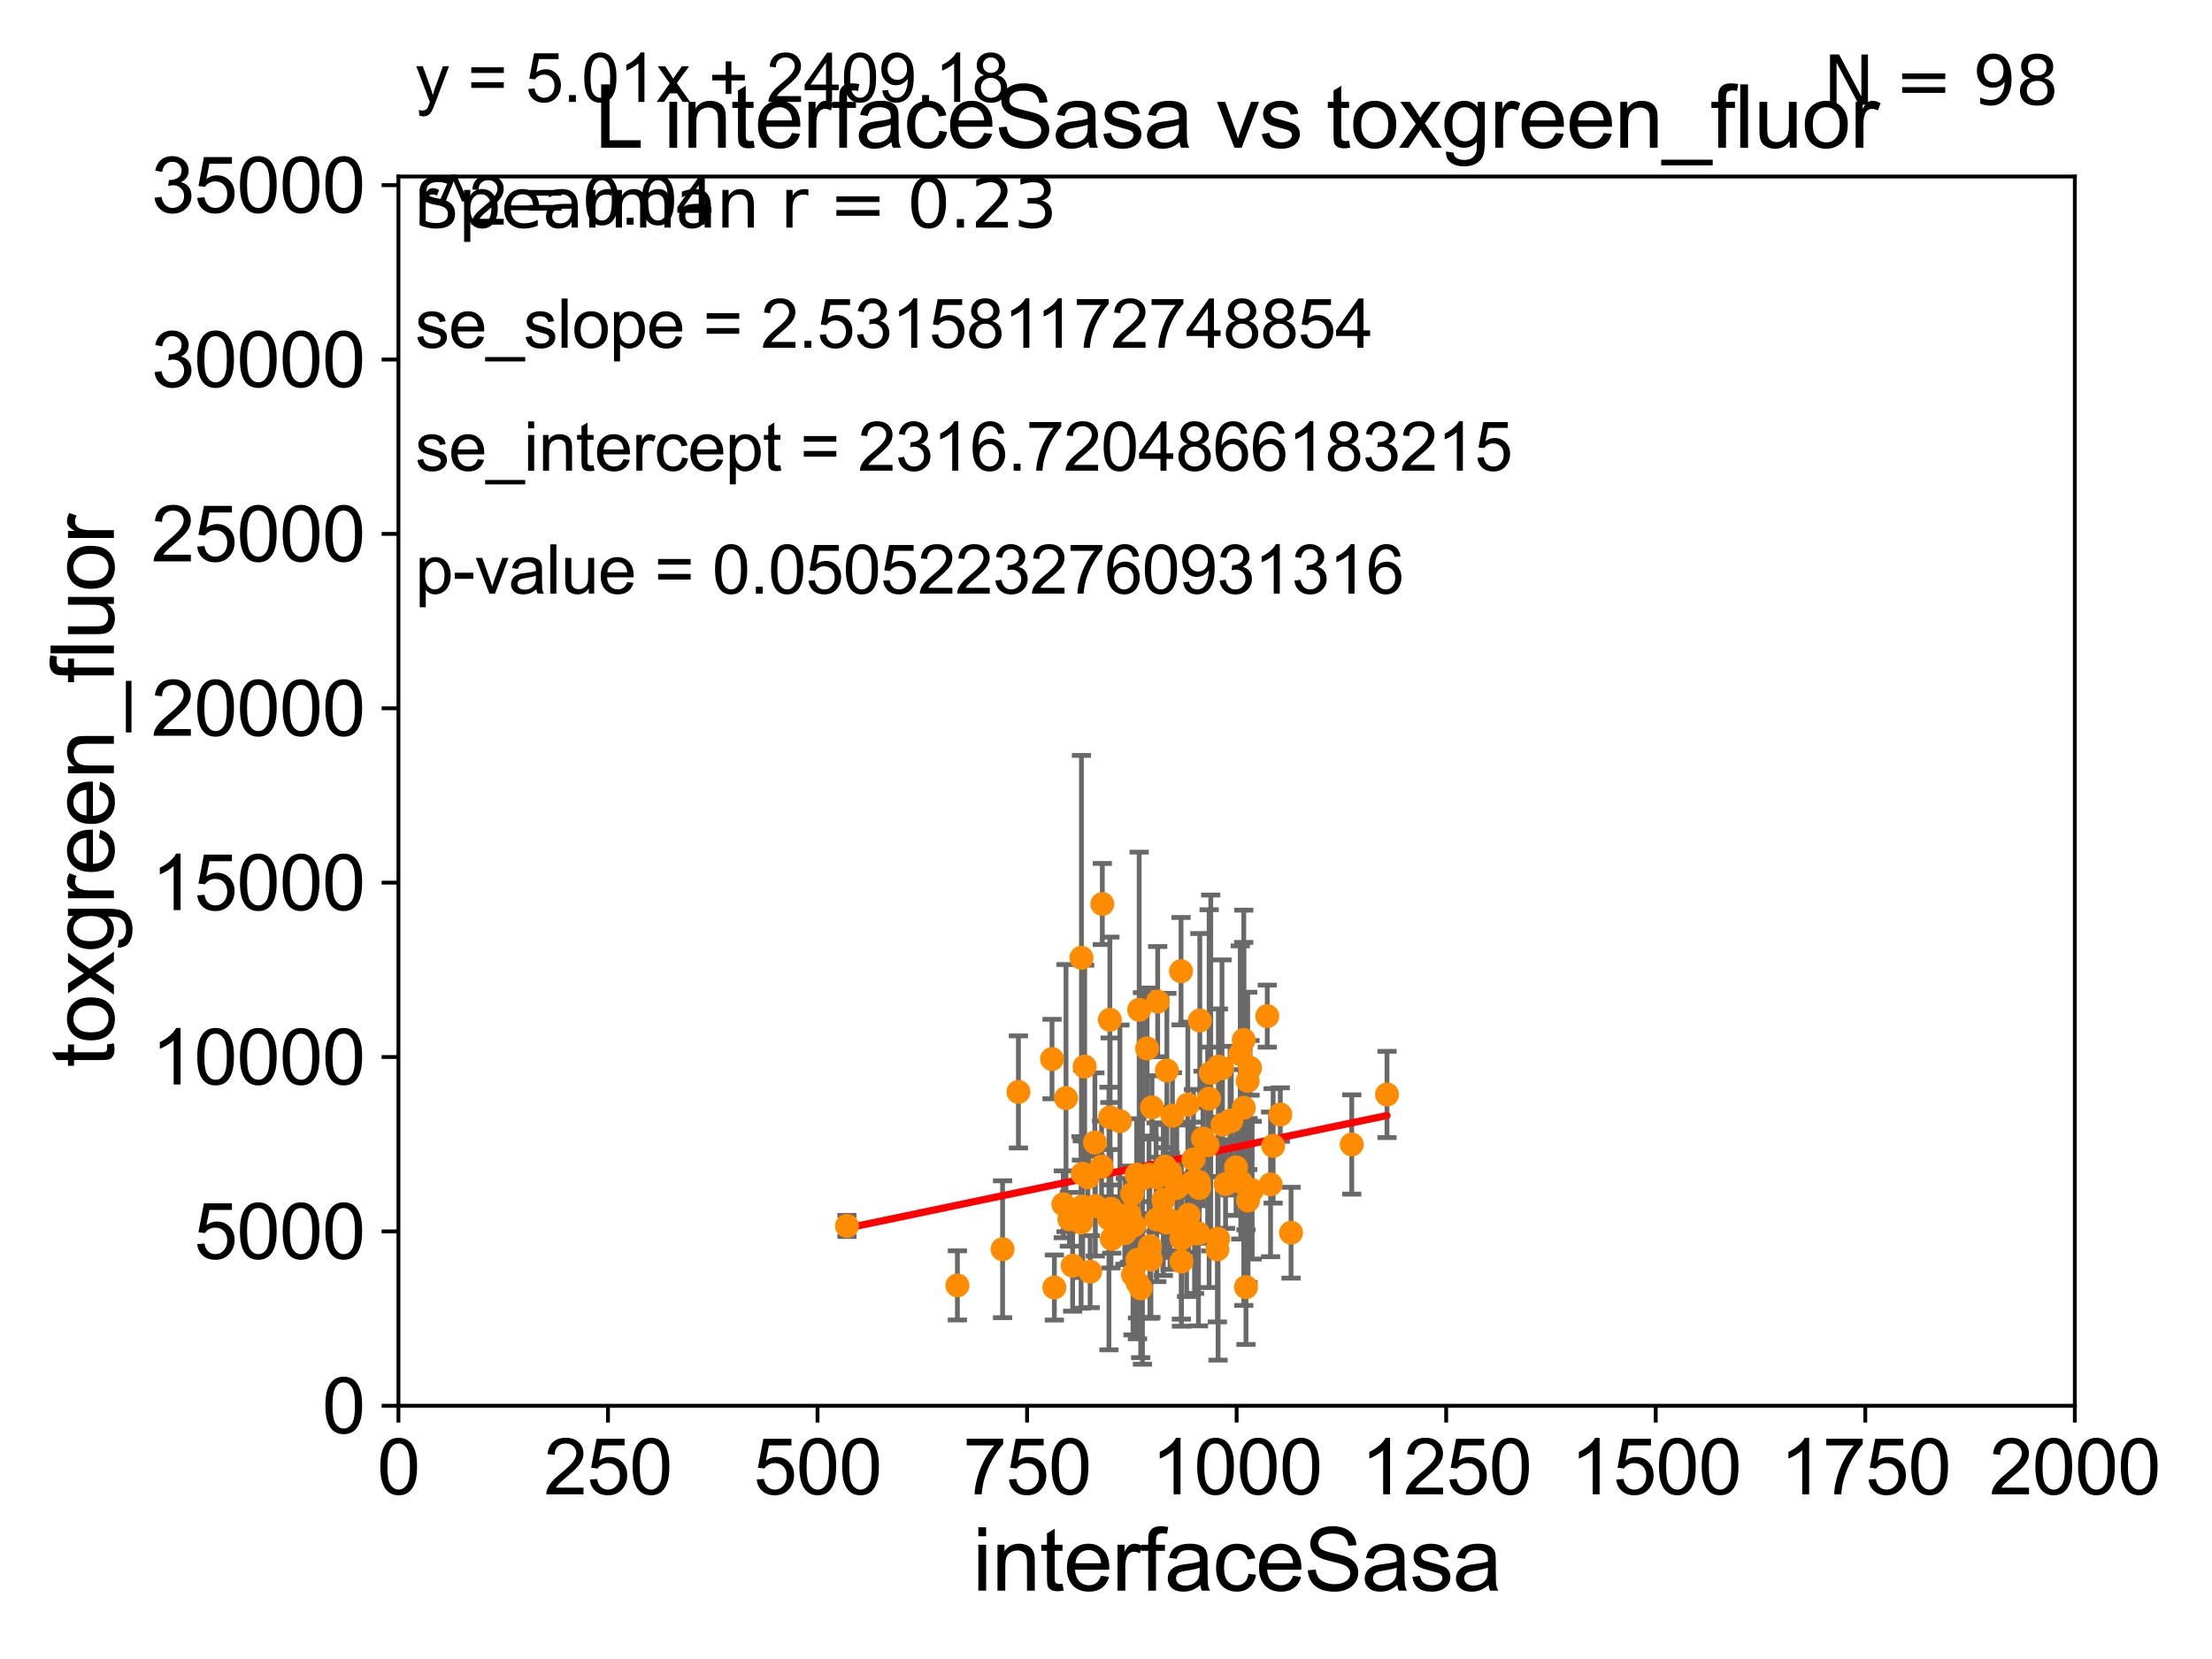 <?xml version="1.0" encoding="utf-8" standalone="no"?>
<!DOCTYPE svg PUBLIC "-//W3C//DTD SVG 1.1//EN"
  "http://www.w3.org/Graphics/SVG/1.1/DTD/svg11.dtd">
<svg xmlns:xlink="http://www.w3.org/1999/xlink" width="460.8pt" height="345.6pt" viewBox="0 0 460.8 345.6" xmlns="http://www.w3.org/2000/svg" version="1.1">
 <defs>
  <style type="text/css">*{stroke-linejoin: round; stroke-linecap: butt}</style>
 </defs>
 <g id="figure_1">
  <g id="patch_1">
   <path d="M 0 345.6 
L 460.8 345.6 
L 460.8 0 
L 0 0 
z
" style="fill: #ffffff"/>
  </g>
  <g id="axes_1">
   <g id="patch_2">
    <path d="M 83 292.84 
L 432.225 292.84 
L 432.225 36.775 
L 83 36.775 
z
" style="fill: #ffffff"/>
   </g>
   <g id="PathCollection_1">
    <defs>
     <path id="mb37bdd0c44" d="M 0 1.118 
C 0.297 1.118 0.581 1 0.791 0.791 
C 1 0.581 1.118 0.297 1.118 0 
C 1.118 -0.297 1 -0.581 0.791 -0.791 
C 0.581 -1 0.297 -1.118 0 -1.118 
C -0.297 -1.118 -0.581 -1 -0.791 -0.791 
C -1 -0.581 -1.118 -0.297 -1.118 0 
C -1.118 0.297 -1 0.581 -0.791 0.791 
C -0.581 1 -0.297 1.118 0 1.118 
z
" style="stroke: #ff8c00"/>
    </defs>
    <g clip-path="url(#pd283880717)">
     <use xlink:href="#mb37bdd0c44" x="245.142" y="247.463" style="fill: #ff8c00; stroke: #ff8c00"/>
     <use xlink:href="#mb37bdd0c44" x="259.102" y="230.773" style="fill: #ff8c00; stroke: #ff8c00"/>
     <use xlink:href="#mb37bdd0c44" x="237.31" y="210.362" style="fill: #ff8c00; stroke: #ff8c00"/>
     <use xlink:href="#mb37bdd0c44" x="239.357" y="244.726" style="fill: #ff8c00; stroke: #ff8c00"/>
     <use xlink:href="#mb37bdd0c44" x="254.566" y="222.536" style="fill: #ff8c00; stroke: #ff8c00"/>
     <use xlink:href="#mb37bdd0c44" x="225.547" y="244.517" style="fill: #ff8c00; stroke: #ff8c00"/>
     <use xlink:href="#mb37bdd0c44" x="257.492" y="243.186" style="fill: #ff8c00; stroke: #ff8c00"/>
     <use xlink:href="#mb37bdd0c44" x="247.443" y="230.111" style="fill: #ff8c00; stroke: #ff8c00"/>
     <use xlink:href="#mb37bdd0c44" x="242.348" y="249.974" style="fill: #ff8c00; stroke: #ff8c00"/>
     <use xlink:href="#mb37bdd0c44" x="231.25" y="232.767" style="fill: #ff8c00; stroke: #ff8c00"/>
     <use xlink:href="#mb37bdd0c44" x="253.605" y="260.268" style="fill: #ff8c00; stroke: #ff8c00"/>
     <use xlink:href="#mb37bdd0c44" x="231.428" y="251.808" style="fill: #ff8c00; stroke: #ff8c00"/>
     <use xlink:href="#mb37bdd0c44" x="249.746" y="246.213" style="fill: #ff8c00; stroke: #ff8c00"/>
     <use xlink:href="#mb37bdd0c44" x="249.659" y="256.952" style="fill: #ff8c00; stroke: #ff8c00"/>
     <use xlink:href="#mb37bdd0c44" x="260.845" y="247.937" style="fill: #ff8c00; stroke: #ff8c00"/>
     <use xlink:href="#mb37bdd0c44" x="247.183" y="257.336" style="fill: #ff8c00; stroke: #ff8c00"/>
     <use xlink:href="#mb37bdd0c44" x="234.324" y="256.876" style="fill: #ff8c00; stroke: #ff8c00"/>
     <use xlink:href="#mb37bdd0c44" x="225.286" y="199.519" style="fill: #ff8c00; stroke: #ff8c00"/>
     <use xlink:href="#mb37bdd0c44" x="256.244" y="233.457" style="fill: #ff8c00; stroke: #ff8c00"/>
     <use xlink:href="#mb37bdd0c44" x="234.433" y="254.43" style="fill: #ff8c00; stroke: #ff8c00"/>
     <use xlink:href="#mb37bdd0c44" x="238.964" y="218.41" style="fill: #ff8c00; stroke: #ff8c00"/>
     <use xlink:href="#mb37bdd0c44" x="231.204" y="212.437" style="fill: #ff8c00; stroke: #ff8c00"/>
     <use xlink:href="#mb37bdd0c44" x="212.156" y="227.469" style="fill: #ff8c00; stroke: #ff8c00"/>
     <use xlink:href="#mb37bdd0c44" x="246.034" y="202.315" style="fill: #ff8c00; stroke: #ff8c00"/>
     <use xlink:href="#mb37bdd0c44" x="243.808" y="244.201" style="fill: #ff8c00; stroke: #ff8c00"/>
     <use xlink:href="#mb37bdd0c44" x="258.372" y="219.585" style="fill: #ff8c00; stroke: #ff8c00"/>
     <use xlink:href="#mb37bdd0c44" x="219.645" y="268.213" style="fill: #ff8c00; stroke: #ff8c00"/>
     <use xlink:href="#mb37bdd0c44" x="260.403" y="222.462" style="fill: #ff8c00; stroke: #ff8c00"/>
     <use xlink:href="#mb37bdd0c44" x="288.936" y="227.996" style="fill: #ff8c00; stroke: #ff8c00"/>
     <use xlink:href="#mb37bdd0c44" x="239.537" y="259.608" style="fill: #ff8c00; stroke: #ff8c00"/>
     <use xlink:href="#mb37bdd0c44" x="236.025" y="265.544" style="fill: #ff8c00; stroke: #ff8c00"/>
     <use xlink:href="#mb37bdd0c44" x="259.916" y="225.169" style="fill: #ff8c00; stroke: #ff8c00"/>
     <use xlink:href="#mb37bdd0c44" x="223.448" y="263.658" style="fill: #ff8c00; stroke: #ff8c00"/>
     <use xlink:href="#mb37bdd0c44" x="199.446" y="267.774" style="fill: #ff8c00; stroke: #ff8c00"/>
     <use xlink:href="#mb37bdd0c44" x="263.995" y="211.676" style="fill: #ff8c00; stroke: #ff8c00"/>
     <use xlink:href="#mb37bdd0c44" x="244.241" y="232.438" style="fill: #ff8c00; stroke: #ff8c00"/>
     <use xlink:href="#mb37bdd0c44" x="255.302" y="246.661" style="fill: #ff8c00; stroke: #ff8c00"/>
     <use xlink:href="#mb37bdd0c44" x="246.104" y="258.039" style="fill: #ff8c00; stroke: #ff8c00"/>
     <use xlink:href="#mb37bdd0c44" x="235.288" y="252.935" style="fill: #ff8c00; stroke: #ff8c00"/>
     <use xlink:href="#mb37bdd0c44" x="231.599" y="258.081" style="fill: #ff8c00; stroke: #ff8c00"/>
     <use xlink:href="#mb37bdd0c44" x="236.97" y="267.225" style="fill: #ff8c00; stroke: #ff8c00"/>
     <use xlink:href="#mb37bdd0c44" x="236.793" y="244.695" style="fill: #ff8c00; stroke: #ff8c00"/>
     <use xlink:href="#mb37bdd0c44" x="247.619" y="253.094" style="fill: #ff8c00; stroke: #ff8c00"/>
     <use xlink:href="#mb37bdd0c44" x="249.83" y="247.494" style="fill: #ff8c00; stroke: #ff8c00"/>
     <use xlink:href="#mb37bdd0c44" x="241.169" y="208.655" style="fill: #ff8c00; stroke: #ff8c00"/>
     <use xlink:href="#mb37bdd0c44" x="264.686" y="246.729" style="fill: #ff8c00; stroke: #ff8c00"/>
     <use xlink:href="#mb37bdd0c44" x="248.307" y="246.355" style="fill: #ff8c00; stroke: #ff8c00"/>
     <use xlink:href="#mb37bdd0c44" x="221.51" y="250.876" style="fill: #ff8c00; stroke: #ff8c00"/>
     <use xlink:href="#mb37bdd0c44" x="226.619" y="245.252" style="fill: #ff8c00; stroke: #ff8c00"/>
     <use xlink:href="#mb37bdd0c44" x="256.504" y="233.523" style="fill: #ff8c00; stroke: #ff8c00"/>
     <use xlink:href="#mb37bdd0c44" x="253.748" y="258.035" style="fill: #ff8c00; stroke: #ff8c00"/>
     <use xlink:href="#mb37bdd0c44" x="243.736" y="254.221" style="fill: #ff8c00; stroke: #ff8c00"/>
     <use xlink:href="#mb37bdd0c44" x="248.616" y="241.519" style="fill: #ff8c00; stroke: #ff8c00"/>
     <use xlink:href="#mb37bdd0c44" x="239.978" y="230.683" style="fill: #ff8c00; stroke: #ff8c00"/>
     <use xlink:href="#mb37bdd0c44" x="225.957" y="222.186" style="fill: #ff8c00; stroke: #ff8c00"/>
     <use xlink:href="#mb37bdd0c44" x="233.305" y="233.554" style="fill: #ff8c00; stroke: #ff8c00"/>
     <use xlink:href="#mb37bdd0c44" x="239.75" y="262.381" style="fill: #ff8c00; stroke: #ff8c00"/>
     <use xlink:href="#mb37bdd0c44" x="229.633" y="188.318" style="fill: #ff8c00; stroke: #ff8c00"/>
     <use xlink:href="#mb37bdd0c44" x="235.856" y="248.698" style="fill: #ff8c00; stroke: #ff8c00"/>
     <use xlink:href="#mb37bdd0c44" x="259.992" y="250.092" style="fill: #ff8c00; stroke: #ff8c00"/>
     <use xlink:href="#mb37bdd0c44" x="243.02" y="254.686" style="fill: #ff8c00; stroke: #ff8c00"/>
     <use xlink:href="#mb37bdd0c44" x="227.097" y="264.906" style="fill: #ff8c00; stroke: #ff8c00"/>
     <use xlink:href="#mb37bdd0c44" x="225.213" y="254.653" style="fill: #ff8c00; stroke: #ff8c00"/>
     <use xlink:href="#mb37bdd0c44" x="252.222" y="223.517" style="fill: #ff8c00; stroke: #ff8c00"/>
     <use xlink:href="#mb37bdd0c44" x="246.12" y="262.788" style="fill: #ff8c00; stroke: #ff8c00"/>
     <use xlink:href="#mb37bdd0c44" x="268.95" y="256.795" style="fill: #ff8c00; stroke: #ff8c00"/>
     <use xlink:href="#mb37bdd0c44" x="176.44" y="255.382" style="fill: #ff8c00; stroke: #ff8c00"/>
     <use xlink:href="#mb37bdd0c44" x="251.578" y="238.555" style="fill: #ff8c00; stroke: #ff8c00"/>
     <use xlink:href="#mb37bdd0c44" x="240.836" y="245.247" style="fill: #ff8c00; stroke: #ff8c00"/>
     <use xlink:href="#mb37bdd0c44" x="208.855" y="260.235" style="fill: #ff8c00; stroke: #ff8c00"/>
     <use xlink:href="#mb37bdd0c44" x="219.152" y="220.617" style="fill: #ff8c00; stroke: #ff8c00"/>
     <use xlink:href="#mb37bdd0c44" x="222.772" y="253.998" style="fill: #ff8c00; stroke: #ff8c00"/>
     <use xlink:href="#mb37bdd0c44" x="225.468" y="251.34" style="fill: #ff8c00; stroke: #ff8c00"/>
     <use xlink:href="#mb37bdd0c44" x="251.882" y="228.867" style="fill: #ff8c00; stroke: #ff8c00"/>
     <use xlink:href="#mb37bdd0c44" x="259.088" y="216.631" style="fill: #ff8c00; stroke: #ff8c00"/>
     <use xlink:href="#mb37bdd0c44" x="250.6" y="237.16" style="fill: #ff8c00; stroke: #ff8c00"/>
     <use xlink:href="#mb37bdd0c44" x="236.968" y="262.444" style="fill: #ff8c00; stroke: #ff8c00"/>
     <use xlink:href="#mb37bdd0c44" x="236.291" y="255.266" style="fill: #ff8c00; stroke: #ff8c00"/>
     <use xlink:href="#mb37bdd0c44" x="259.563" y="268.133" style="fill: #ff8c00; stroke: #ff8c00"/>
     <use xlink:href="#mb37bdd0c44" x="266.71" y="232.181" style="fill: #ff8c00; stroke: #ff8c00"/>
     <use xlink:href="#mb37bdd0c44" x="258.477" y="246.215" style="fill: #ff8c00; stroke: #ff8c00"/>
     <use xlink:href="#mb37bdd0c44" x="249.945" y="212.59" style="fill: #ff8c00; stroke: #ff8c00"/>
     <use xlink:href="#mb37bdd0c44" x="228.173" y="251.259" style="fill: #ff8c00; stroke: #ff8c00"/>
     <use xlink:href="#mb37bdd0c44" x="254.667" y="234.293" style="fill: #ff8c00; stroke: #ff8c00"/>
     <use xlink:href="#mb37bdd0c44" x="265.219" y="238.707" style="fill: #ff8c00; stroke: #ff8c00"/>
     <use xlink:href="#mb37bdd0c44" x="237.995" y="245.488" style="fill: #ff8c00; stroke: #ff8c00"/>
     <use xlink:href="#mb37bdd0c44" x="231.477" y="252.795" style="fill: #ff8c00; stroke: #ff8c00"/>
     <use xlink:href="#mb37bdd0c44" x="253.816" y="222.208" style="fill: #ff8c00; stroke: #ff8c00"/>
     <use xlink:href="#mb37bdd0c44" x="248.845" y="256.906" style="fill: #ff8c00; stroke: #ff8c00"/>
     <use xlink:href="#mb37bdd0c44" x="228.084" y="238" style="fill: #ff8c00; stroke: #ff8c00"/>
     <use xlink:href="#mb37bdd0c44" x="237.625" y="268.377" style="fill: #ff8c00; stroke: #ff8c00"/>
     <use xlink:href="#mb37bdd0c44" x="240.977" y="254.027" style="fill: #ff8c00; stroke: #ff8c00"/>
     <use xlink:href="#mb37bdd0c44" x="229.479" y="243.02" style="fill: #ff8c00; stroke: #ff8c00"/>
     <use xlink:href="#mb37bdd0c44" x="242.688" y="243.042" style="fill: #ff8c00; stroke: #ff8c00"/>
     <use xlink:href="#mb37bdd0c44" x="281.596" y="238.417" style="fill: #ff8c00; stroke: #ff8c00"/>
     <use xlink:href="#mb37bdd0c44" x="243.083" y="223.011" style="fill: #ff8c00; stroke: #ff8c00"/>
     <use xlink:href="#mb37bdd0c44" x="222.07" y="228.754" style="fill: #ff8c00; stroke: #ff8c00"/>
     <use xlink:href="#mb37bdd0c44" x="231.012" y="253.843" style="fill: #ff8c00; stroke: #ff8c00"/>
    </g>
   </g>
   <g id="matplotlib.axis_1">
    <g id="xtick_1">
     <g id="line2d_1">
      <defs>
       <path id="mff35bee898" d="M 0 0 
L 0 3.5 
" style="stroke: #000000; stroke-width: 0.8"/>
      </defs>
      <g>
       <use xlink:href="#mff35bee898" x="83" y="292.84" style="stroke: #000000; stroke-width: 0.8"/>
      </g>
     </g>
     <g id="text_1">
      <!-- 0 -->
      <g transform="translate(78.551 311.293)scale(0.16 -0.16)">
       <defs>
        <path id="ArialMT-30" d="M 266 2259 
Q 266 3072 433 3567 
Q 600 4063 929 4331 
Q 1259 4600 1759 4600 
Q 2128 4600 2406 4451 
Q 2684 4303 2865 4023 
Q 3047 3744 3150 3342 
Q 3253 2941 3253 2259 
Q 3253 1453 3087 958 
Q 2922 463 2592 192 
Q 2263 -78 1759 -78 
Q 1097 -78 719 397 
Q 266 969 266 2259 
z
M 844 2259 
Q 844 1131 1108 757 
Q 1372 384 1759 384 
Q 2147 384 2411 759 
Q 2675 1134 2675 2259 
Q 2675 3391 2411 3762 
Q 2147 4134 1753 4134 
Q 1366 4134 1134 3806 
Q 844 3388 844 2259 
z
" transform="scale(0.016)"/>
       </defs>
       <use xlink:href="#ArialMT-30"/>
      </g>
     </g>
    </g>
    <g id="xtick_2">
     <g id="line2d_2">
      <g>
       <use xlink:href="#mff35bee898" x="126.653" y="292.84" style="stroke: #000000; stroke-width: 0.8"/>
      </g>
     </g>
     <g id="text_2">
      <!-- 250 -->
      <g transform="translate(113.307 311.293)scale(0.16 -0.16)">
       <defs>
        <path id="ArialMT-32" d="M 3222 541 
L 3222 0 
L 194 0 
Q 188 203 259 391 
Q 375 700 629 1000 
Q 884 1300 1366 1694 
Q 2113 2306 2375 2664 
Q 2638 3022 2638 3341 
Q 2638 3675 2398 3904 
Q 2159 4134 1775 4134 
Q 1369 4134 1125 3890 
Q 881 3647 878 3216 
L 300 3275 
Q 359 3922 746 4261 
Q 1134 4600 1788 4600 
Q 2447 4600 2831 4234 
Q 3216 3869 3216 3328 
Q 3216 3053 3103 2787 
Q 2991 2522 2730 2228 
Q 2469 1934 1863 1422 
Q 1356 997 1212 845 
Q 1069 694 975 541 
L 3222 541 
z
" transform="scale(0.016)"/>
        <path id="ArialMT-35" d="M 266 1200 
L 856 1250 
Q 922 819 1161 601 
Q 1400 384 1738 384 
Q 2144 384 2425 690 
Q 2706 997 2706 1503 
Q 2706 1984 2436 2262 
Q 2166 2541 1728 2541 
Q 1456 2541 1237 2417 
Q 1019 2294 894 2097 
L 366 2166 
L 809 4519 
L 3088 4519 
L 3088 3981 
L 1259 3981 
L 1013 2750 
Q 1425 3038 1878 3038 
Q 2478 3038 2890 2622 
Q 3303 2206 3303 1553 
Q 3303 931 2941 478 
Q 2500 -78 1738 -78 
Q 1113 -78 717 272 
Q 322 622 266 1200 
z
" transform="scale(0.016)"/>
       </defs>
       <use xlink:href="#ArialMT-32"/>
       <use xlink:href="#ArialMT-35" x="55.615"/>
       <use xlink:href="#ArialMT-30" x="111.23"/>
      </g>
     </g>
    </g>
    <g id="xtick_3">
     <g id="line2d_3">
      <g>
       <use xlink:href="#mff35bee898" x="170.306" y="292.84" style="stroke: #000000; stroke-width: 0.8"/>
      </g>
     </g>
     <g id="text_3">
      <!-- 500 -->
      <g transform="translate(156.96 311.293)scale(0.16 -0.16)">
       <use xlink:href="#ArialMT-35"/>
       <use xlink:href="#ArialMT-30" x="55.615"/>
       <use xlink:href="#ArialMT-30" x="111.23"/>
      </g>
     </g>
    </g>
    <g id="xtick_4">
     <g id="line2d_4">
      <g>
       <use xlink:href="#mff35bee898" x="213.959" y="292.84" style="stroke: #000000; stroke-width: 0.8"/>
      </g>
     </g>
     <g id="text_4">
      <!-- 750 -->
      <g transform="translate(200.613 311.293)scale(0.16 -0.16)">
       <defs>
        <path id="ArialMT-37" d="M 303 3981 
L 303 4522 
L 3269 4522 
L 3269 4084 
Q 2831 3619 2401 2847 
Q 1972 2075 1738 1259 
Q 1569 684 1522 0 
L 944 0 
Q 953 541 1156 1306 
Q 1359 2072 1739 2783 
Q 2119 3494 2547 3981 
L 303 3981 
z
" transform="scale(0.016)"/>
       </defs>
       <use xlink:href="#ArialMT-37"/>
       <use xlink:href="#ArialMT-35" x="55.615"/>
       <use xlink:href="#ArialMT-30" x="111.23"/>
      </g>
     </g>
    </g>
    <g id="xtick_5">
     <g id="line2d_5">
      <g>
       <use xlink:href="#mff35bee898" x="257.613" y="292.84" style="stroke: #000000; stroke-width: 0.8"/>
      </g>
     </g>
     <g id="text_5">
      <!-- 1000 -->
      <g transform="translate(239.817 311.293)scale(0.16 -0.16)">
       <defs>
        <path id="ArialMT-31" d="M 2384 0 
L 1822 0 
L 1822 3584 
Q 1619 3391 1289 3197 
Q 959 3003 697 2906 
L 697 3450 
Q 1169 3672 1522 3987 
Q 1875 4303 2022 4600 
L 2384 4600 
L 2384 0 
z
" transform="scale(0.016)"/>
       </defs>
       <use xlink:href="#ArialMT-31"/>
       <use xlink:href="#ArialMT-30" x="55.615"/>
       <use xlink:href="#ArialMT-30" x="111.23"/>
       <use xlink:href="#ArialMT-30" x="166.846"/>
      </g>
     </g>
    </g>
    <g id="xtick_6">
     <g id="line2d_6">
      <g>
       <use xlink:href="#mff35bee898" x="301.266" y="292.84" style="stroke: #000000; stroke-width: 0.8"/>
      </g>
     </g>
     <g id="text_6">
      <!-- 1250 -->
      <g transform="translate(283.471 311.293)scale(0.16 -0.16)">
       <use xlink:href="#ArialMT-31"/>
       <use xlink:href="#ArialMT-32" x="55.615"/>
       <use xlink:href="#ArialMT-35" x="111.23"/>
       <use xlink:href="#ArialMT-30" x="166.846"/>
      </g>
     </g>
    </g>
    <g id="xtick_7">
     <g id="line2d_7">
      <g>
       <use xlink:href="#mff35bee898" x="344.919" y="292.84" style="stroke: #000000; stroke-width: 0.8"/>
      </g>
     </g>
     <g id="text_7">
      <!-- 1500 -->
      <g transform="translate(327.124 311.293)scale(0.16 -0.16)">
       <use xlink:href="#ArialMT-31"/>
       <use xlink:href="#ArialMT-35" x="55.615"/>
       <use xlink:href="#ArialMT-30" x="111.23"/>
       <use xlink:href="#ArialMT-30" x="166.846"/>
      </g>
     </g>
    </g>
    <g id="xtick_8">
     <g id="line2d_8">
      <g>
       <use xlink:href="#mff35bee898" x="388.572" y="292.84" style="stroke: #000000; stroke-width: 0.8"/>
      </g>
     </g>
     <g id="text_8">
      <!-- 1750 -->
      <g transform="translate(370.777 311.293)scale(0.16 -0.16)">
       <use xlink:href="#ArialMT-31"/>
       <use xlink:href="#ArialMT-37" x="55.615"/>
       <use xlink:href="#ArialMT-35" x="111.23"/>
       <use xlink:href="#ArialMT-30" x="166.846"/>
      </g>
     </g>
    </g>
    <g id="xtick_9">
     <g id="line2d_9">
      <g>
       <use xlink:href="#mff35bee898" x="432.225" y="292.84" style="stroke: #000000; stroke-width: 0.8"/>
      </g>
     </g>
     <g id="text_9">
      <!-- 2000 -->
      <g transform="translate(414.43 311.293)scale(0.16 -0.16)">
       <use xlink:href="#ArialMT-32"/>
       <use xlink:href="#ArialMT-30" x="55.615"/>
       <use xlink:href="#ArialMT-30" x="111.23"/>
       <use xlink:href="#ArialMT-30" x="166.846"/>
      </g>
     </g>
    </g>
    <g id="text_10">
     <!-- interfaceSasa -->
     <g transform="translate(202.583 331.357)scale(0.18 -0.18)">
      <defs>
       <path id="ArialMT-69" d="M 425 3934 
L 425 4581 
L 988 4581 
L 988 3934 
L 425 3934 
z
M 425 0 
L 425 3319 
L 988 3319 
L 988 0 
L 425 0 
z
" transform="scale(0.016)"/>
       <path id="ArialMT-6e" d="M 422 0 
L 422 3319 
L 928 3319 
L 928 2847 
Q 1294 3394 1984 3394 
Q 2284 3394 2536 3286 
Q 2788 3178 2913 3003 
Q 3038 2828 3088 2588 
Q 3119 2431 3119 2041 
L 3119 0 
L 2556 0 
L 2556 2019 
Q 2556 2363 2490 2533 
Q 2425 2703 2258 2804 
Q 2091 2906 1866 2906 
Q 1506 2906 1245 2678 
Q 984 2450 984 1813 
L 984 0 
L 422 0 
z
" transform="scale(0.016)"/>
       <path id="ArialMT-74" d="M 1650 503 
L 1731 6 
Q 1494 -44 1306 -44 
Q 1000 -44 831 53 
Q 663 150 594 308 
Q 525 466 525 972 
L 525 2881 
L 113 2881 
L 113 3319 
L 525 3319 
L 525 4141 
L 1084 4478 
L 1084 3319 
L 1650 3319 
L 1650 2881 
L 1084 2881 
L 1084 941 
Q 1084 700 1114 631 
Q 1144 563 1211 522 
Q 1278 481 1403 481 
Q 1497 481 1650 503 
z
" transform="scale(0.016)"/>
       <path id="ArialMT-65" d="M 2694 1069 
L 3275 997 
Q 3138 488 2766 206 
Q 2394 -75 1816 -75 
Q 1088 -75 661 373 
Q 234 822 234 1631 
Q 234 2469 665 2931 
Q 1097 3394 1784 3394 
Q 2450 3394 2872 2941 
Q 3294 2488 3294 1666 
Q 3294 1616 3291 1516 
L 816 1516 
Q 847 969 1125 678 
Q 1403 388 1819 388 
Q 2128 388 2347 550 
Q 2566 713 2694 1069 
z
M 847 1978 
L 2700 1978 
Q 2663 2397 2488 2606 
Q 2219 2931 1791 2931 
Q 1403 2931 1139 2672 
Q 875 2413 847 1978 
z
" transform="scale(0.016)"/>
       <path id="ArialMT-72" d="M 416 0 
L 416 3319 
L 922 3319 
L 922 2816 
Q 1116 3169 1280 3281 
Q 1444 3394 1641 3394 
Q 1925 3394 2219 3213 
L 2025 2691 
Q 1819 2813 1613 2813 
Q 1428 2813 1281 2702 
Q 1134 2591 1072 2394 
Q 978 2094 978 1738 
L 978 0 
L 416 0 
z
" transform="scale(0.016)"/>
       <path id="ArialMT-66" d="M 556 0 
L 556 2881 
L 59 2881 
L 59 3319 
L 556 3319 
L 556 3672 
Q 556 4006 616 4169 
Q 697 4388 901 4523 
Q 1106 4659 1475 4659 
Q 1713 4659 2000 4603 
L 1916 4113 
Q 1741 4144 1584 4144 
Q 1328 4144 1222 4034 
Q 1116 3925 1116 3625 
L 1116 3319 
L 1763 3319 
L 1763 2881 
L 1116 2881 
L 1116 0 
L 556 0 
z
" transform="scale(0.016)"/>
       <path id="ArialMT-61" d="M 2588 409 
Q 2275 144 1986 34 
Q 1697 -75 1366 -75 
Q 819 -75 525 192 
Q 231 459 231 875 
Q 231 1119 342 1320 
Q 453 1522 633 1644 
Q 813 1766 1038 1828 
Q 1203 1872 1538 1913 
Q 2219 1994 2541 2106 
Q 2544 2222 2544 2253 
Q 2544 2597 2384 2738 
Q 2169 2928 1744 2928 
Q 1347 2928 1158 2789 
Q 969 2650 878 2297 
L 328 2372 
Q 403 2725 575 2942 
Q 747 3159 1072 3276 
Q 1397 3394 1825 3394 
Q 2250 3394 2515 3294 
Q 2781 3194 2906 3042 
Q 3031 2891 3081 2659 
Q 3109 2516 3109 2141 
L 3109 1391 
Q 3109 606 3145 398 
Q 3181 191 3288 0 
L 2700 0 
Q 2613 175 2588 409 
z
M 2541 1666 
Q 2234 1541 1622 1453 
Q 1275 1403 1131 1340 
Q 988 1278 909 1158 
Q 831 1038 831 891 
Q 831 666 1001 516 
Q 1172 366 1500 366 
Q 1825 366 2078 508 
Q 2331 650 2450 897 
Q 2541 1088 2541 1459 
L 2541 1666 
z
" transform="scale(0.016)"/>
       <path id="ArialMT-63" d="M 2588 1216 
L 3141 1144 
Q 3050 572 2676 248 
Q 2303 -75 1759 -75 
Q 1078 -75 664 370 
Q 250 816 250 1647 
Q 250 2184 428 2587 
Q 606 2991 970 3192 
Q 1334 3394 1763 3394 
Q 2303 3394 2647 3120 
Q 2991 2847 3088 2344 
L 2541 2259 
Q 2463 2594 2264 2762 
Q 2066 2931 1784 2931 
Q 1359 2931 1093 2626 
Q 828 2322 828 1663 
Q 828 994 1084 691 
Q 1341 388 1753 388 
Q 2084 388 2306 591 
Q 2528 794 2588 1216 
z
" transform="scale(0.016)"/>
       <path id="ArialMT-53" d="M 288 1472 
L 859 1522 
Q 900 1178 1048 958 
Q 1197 738 1509 602 
Q 1822 466 2213 466 
Q 2559 466 2825 569 
Q 3091 672 3220 851 
Q 3350 1031 3350 1244 
Q 3350 1459 3225 1620 
Q 3100 1781 2813 1891 
Q 2628 1963 1997 2114 
Q 1366 2266 1113 2400 
Q 784 2572 623 2826 
Q 463 3081 463 3397 
Q 463 3744 659 4045 
Q 856 4347 1234 4503 
Q 1613 4659 2075 4659 
Q 2584 4659 2973 4495 
Q 3363 4331 3572 4012 
Q 3781 3694 3797 3291 
L 3216 3247 
Q 3169 3681 2898 3903 
Q 2628 4125 2100 4125 
Q 1550 4125 1298 3923 
Q 1047 3722 1047 3438 
Q 1047 3191 1225 3031 
Q 1400 2872 2139 2705 
Q 2878 2538 3153 2413 
Q 3553 2228 3743 1945 
Q 3934 1663 3934 1294 
Q 3934 928 3725 604 
Q 3516 281 3123 101 
Q 2731 -78 2241 -78 
Q 1619 -78 1198 103 
Q 778 284 539 648 
Q 300 1013 288 1472 
z
" transform="scale(0.016)"/>
       <path id="ArialMT-73" d="M 197 991 
L 753 1078 
Q 800 744 1014 566 
Q 1228 388 1613 388 
Q 2000 388 2187 545 
Q 2375 703 2375 916 
Q 2375 1106 2209 1216 
Q 2094 1291 1634 1406 
Q 1016 1563 777 1677 
Q 538 1791 414 1992 
Q 291 2194 291 2438 
Q 291 2659 392 2848 
Q 494 3038 669 3163 
Q 800 3259 1026 3326 
Q 1253 3394 1513 3394 
Q 1903 3394 2198 3281 
Q 2494 3169 2634 2976 
Q 2775 2784 2828 2463 
L 2278 2388 
Q 2241 2644 2061 2787 
Q 1881 2931 1553 2931 
Q 1166 2931 1000 2803 
Q 834 2675 834 2503 
Q 834 2394 903 2306 
Q 972 2216 1119 2156 
Q 1203 2125 1616 2013 
Q 2213 1853 2448 1751 
Q 2684 1650 2818 1456 
Q 2953 1263 2953 975 
Q 2953 694 2789 445 
Q 2625 197 2315 61 
Q 2006 -75 1616 -75 
Q 969 -75 630 194 
Q 291 463 197 991 
z
" transform="scale(0.016)"/>
      </defs>
      <use xlink:href="#ArialMT-69"/>
      <use xlink:href="#ArialMT-6e" x="22.217"/>
      <use xlink:href="#ArialMT-74" x="77.832"/>
      <use xlink:href="#ArialMT-65" x="105.615"/>
      <use xlink:href="#ArialMT-72" x="161.23"/>
      <use xlink:href="#ArialMT-66" x="194.531"/>
      <use xlink:href="#ArialMT-61" x="222.314"/>
      <use xlink:href="#ArialMT-63" x="277.93"/>
      <use xlink:href="#ArialMT-65" x="327.93"/>
      <use xlink:href="#ArialMT-53" x="383.545"/>
      <use xlink:href="#ArialMT-61" x="450.244"/>
      <use xlink:href="#ArialMT-73" x="505.859"/>
      <use xlink:href="#ArialMT-61" x="555.859"/>
     </g>
    </g>
   </g>
   <g id="matplotlib.axis_2">
    <g id="ytick_1">
     <g id="line2d_10">
      <defs>
       <path id="mfdad3b990b" d="M 0 0 
L -3.5 0 
" style="stroke: #000000; stroke-width: 0.8"/>
      </defs>
      <g>
       <use xlink:href="#mfdad3b990b" x="83" y="292.84" style="stroke: #000000; stroke-width: 0.8"/>
      </g>
     </g>
     <g id="text_11">
      <!-- 0 -->
      <g transform="translate(67.103 298.566)scale(0.16 -0.16)">
       <use xlink:href="#ArialMT-30"/>
      </g>
     </g>
    </g>
    <g id="ytick_2">
     <g id="line2d_11">
      <g>
       <use xlink:href="#mfdad3b990b" x="83" y="256.516" style="stroke: #000000; stroke-width: 0.8"/>
      </g>
     </g>
     <g id="text_12">
      <!-- 5000 -->
      <g transform="translate(40.41 262.242)scale(0.16 -0.16)">
       <use xlink:href="#ArialMT-35"/>
       <use xlink:href="#ArialMT-30" x="55.615"/>
       <use xlink:href="#ArialMT-30" x="111.23"/>
       <use xlink:href="#ArialMT-30" x="166.846"/>
      </g>
     </g>
    </g>
    <g id="ytick_3">
     <g id="line2d_12">
      <g>
       <use xlink:href="#mfdad3b990b" x="83" y="220.192" style="stroke: #000000; stroke-width: 0.8"/>
      </g>
     </g>
     <g id="text_13">
      <!-- 10000 -->
      <g transform="translate(31.512 225.918)scale(0.16 -0.16)">
       <use xlink:href="#ArialMT-31"/>
       <use xlink:href="#ArialMT-30" x="55.615"/>
       <use xlink:href="#ArialMT-30" x="111.23"/>
       <use xlink:href="#ArialMT-30" x="166.846"/>
       <use xlink:href="#ArialMT-30" x="222.461"/>
      </g>
     </g>
    </g>
    <g id="ytick_4">
     <g id="line2d_13">
      <g>
       <use xlink:href="#mfdad3b990b" x="83" y="183.867" style="stroke: #000000; stroke-width: 0.8"/>
      </g>
     </g>
     <g id="text_14">
      <!-- 15000 -->
      <g transform="translate(31.512 189.594)scale(0.16 -0.16)">
       <use xlink:href="#ArialMT-31"/>
       <use xlink:href="#ArialMT-35" x="55.615"/>
       <use xlink:href="#ArialMT-30" x="111.23"/>
       <use xlink:href="#ArialMT-30" x="166.846"/>
       <use xlink:href="#ArialMT-30" x="222.461"/>
      </g>
     </g>
    </g>
    <g id="ytick_5">
     <g id="line2d_14">
      <g>
       <use xlink:href="#mfdad3b990b" x="83" y="147.543" style="stroke: #000000; stroke-width: 0.8"/>
      </g>
     </g>
     <g id="text_15">
      <!-- 20000 -->
      <g transform="translate(31.512 153.27)scale(0.16 -0.16)">
       <use xlink:href="#ArialMT-32"/>
       <use xlink:href="#ArialMT-30" x="55.615"/>
       <use xlink:href="#ArialMT-30" x="111.23"/>
       <use xlink:href="#ArialMT-30" x="166.846"/>
       <use xlink:href="#ArialMT-30" x="222.461"/>
      </g>
     </g>
    </g>
    <g id="ytick_6">
     <g id="line2d_15">
      <g>
       <use xlink:href="#mfdad3b990b" x="83" y="111.219" style="stroke: #000000; stroke-width: 0.8"/>
      </g>
     </g>
     <g id="text_16">
      <!-- 25000 -->
      <g transform="translate(31.512 116.945)scale(0.16 -0.16)">
       <use xlink:href="#ArialMT-32"/>
       <use xlink:href="#ArialMT-35" x="55.615"/>
       <use xlink:href="#ArialMT-30" x="111.23"/>
       <use xlink:href="#ArialMT-30" x="166.846"/>
       <use xlink:href="#ArialMT-30" x="222.461"/>
      </g>
     </g>
    </g>
    <g id="ytick_7">
     <g id="line2d_16">
      <g>
       <use xlink:href="#mfdad3b990b" x="83" y="74.895" style="stroke: #000000; stroke-width: 0.8"/>
      </g>
     </g>
     <g id="text_17">
      <!-- 30000 -->
      <g transform="translate(31.512 80.621)scale(0.16 -0.16)">
       <defs>
        <path id="ArialMT-33" d="M 269 1209 
L 831 1284 
Q 928 806 1161 595 
Q 1394 384 1728 384 
Q 2125 384 2398 659 
Q 2672 934 2672 1341 
Q 2672 1728 2419 1979 
Q 2166 2231 1775 2231 
Q 1616 2231 1378 2169 
L 1441 2663 
Q 1497 2656 1531 2656 
Q 1891 2656 2178 2843 
Q 2466 3031 2466 3422 
Q 2466 3731 2256 3934 
Q 2047 4138 1716 4138 
Q 1388 4138 1169 3931 
Q 950 3725 888 3313 
L 325 3413 
Q 428 3978 793 4289 
Q 1159 4600 1703 4600 
Q 2078 4600 2393 4439 
Q 2709 4278 2876 4000 
Q 3044 3722 3044 3409 
Q 3044 3113 2884 2869 
Q 2725 2625 2413 2481 
Q 2819 2388 3044 2092 
Q 3269 1797 3269 1353 
Q 3269 753 2831 336 
Q 2394 -81 1725 -81 
Q 1122 -81 723 278 
Q 325 638 269 1209 
z
" transform="scale(0.016)"/>
       </defs>
       <use xlink:href="#ArialMT-33"/>
       <use xlink:href="#ArialMT-30" x="55.615"/>
       <use xlink:href="#ArialMT-30" x="111.23"/>
       <use xlink:href="#ArialMT-30" x="166.846"/>
       <use xlink:href="#ArialMT-30" x="222.461"/>
      </g>
     </g>
    </g>
    <g id="ytick_8">
     <g id="line2d_17">
      <g>
       <use xlink:href="#mfdad3b990b" x="83" y="38.571" style="stroke: #000000; stroke-width: 0.8"/>
      </g>
     </g>
     <g id="text_18">
      <!-- 35000 -->
      <g transform="translate(31.512 44.297)scale(0.16 -0.16)">
       <use xlink:href="#ArialMT-33"/>
       <use xlink:href="#ArialMT-35" x="55.615"/>
       <use xlink:href="#ArialMT-30" x="111.23"/>
       <use xlink:href="#ArialMT-30" x="166.846"/>
       <use xlink:href="#ArialMT-30" x="222.461"/>
      </g>
     </g>
    </g>
    <g id="text_19">
     <!-- toxgreen_fluor -->
     <g transform="translate(23.724 222.34)rotate(-90)scale(0.18 -0.18)">
      <defs>
       <path id="ArialMT-6f" d="M 213 1659 
Q 213 2581 725 3025 
Q 1153 3394 1769 3394 
Q 2453 3394 2887 2945 
Q 3322 2497 3322 1706 
Q 3322 1066 3130 698 
Q 2938 331 2570 128 
Q 2203 -75 1769 -75 
Q 1072 -75 642 372 
Q 213 819 213 1659 
z
M 791 1659 
Q 791 1022 1069 705 
Q 1347 388 1769 388 
Q 2188 388 2466 706 
Q 2744 1025 2744 1678 
Q 2744 2294 2464 2611 
Q 2184 2928 1769 2928 
Q 1347 2928 1069 2612 
Q 791 2297 791 1659 
z
" transform="scale(0.016)"/>
       <path id="ArialMT-78" d="M 47 0 
L 1259 1725 
L 138 3319 
L 841 3319 
L 1350 2541 
Q 1494 2319 1581 2169 
Q 1719 2375 1834 2534 
L 2394 3319 
L 3066 3319 
L 1919 1756 
L 3153 0 
L 2463 0 
L 1781 1031 
L 1600 1309 
L 728 0 
L 47 0 
z
" transform="scale(0.016)"/>
       <path id="ArialMT-67" d="M 319 -275 
L 866 -356 
Q 900 -609 1056 -725 
Q 1266 -881 1628 -881 
Q 2019 -881 2231 -725 
Q 2444 -569 2519 -288 
Q 2563 -116 2559 434 
Q 2191 0 1641 0 
Q 956 0 581 494 
Q 206 988 206 1678 
Q 206 2153 378 2554 
Q 550 2956 876 3175 
Q 1203 3394 1644 3394 
Q 2231 3394 2613 2919 
L 2613 3319 
L 3131 3319 
L 3131 450 
Q 3131 -325 2973 -648 
Q 2816 -972 2473 -1159 
Q 2131 -1347 1631 -1347 
Q 1038 -1347 672 -1080 
Q 306 -813 319 -275 
z
M 784 1719 
Q 784 1066 1043 766 
Q 1303 466 1694 466 
Q 2081 466 2343 764 
Q 2606 1063 2606 1700 
Q 2606 2309 2336 2618 
Q 2066 2928 1684 2928 
Q 1309 2928 1046 2623 
Q 784 2319 784 1719 
z
" transform="scale(0.016)"/>
       <path id="ArialMT-5f" d="M -97 -1272 
L -97 -866 
L 3631 -866 
L 3631 -1272 
L -97 -1272 
z
" transform="scale(0.016)"/>
       <path id="ArialMT-6c" d="M 409 0 
L 409 4581 
L 972 4581 
L 972 0 
L 409 0 
z
" transform="scale(0.016)"/>
       <path id="ArialMT-75" d="M 2597 0 
L 2597 488 
Q 2209 -75 1544 -75 
Q 1250 -75 995 37 
Q 741 150 617 320 
Q 494 491 444 738 
Q 409 903 409 1263 
L 409 3319 
L 972 3319 
L 972 1478 
Q 972 1038 1006 884 
Q 1059 663 1231 536 
Q 1403 409 1656 409 
Q 1909 409 2131 539 
Q 2353 669 2445 892 
Q 2538 1116 2538 1541 
L 2538 3319 
L 3100 3319 
L 3100 0 
L 2597 0 
z
" transform="scale(0.016)"/>
      </defs>
      <use xlink:href="#ArialMT-74"/>
      <use xlink:href="#ArialMT-6f" x="27.783"/>
      <use xlink:href="#ArialMT-78" x="83.398"/>
      <use xlink:href="#ArialMT-67" x="133.398"/>
      <use xlink:href="#ArialMT-72" x="189.014"/>
      <use xlink:href="#ArialMT-65" x="222.314"/>
      <use xlink:href="#ArialMT-65" x="277.93"/>
      <use xlink:href="#ArialMT-6e" x="333.545"/>
      <use xlink:href="#ArialMT-5f" x="389.16"/>
      <use xlink:href="#ArialMT-66" x="444.775"/>
      <use xlink:href="#ArialMT-6c" x="472.559"/>
      <use xlink:href="#ArialMT-75" x="494.775"/>
      <use xlink:href="#ArialMT-6f" x="550.391"/>
      <use xlink:href="#ArialMT-72" x="606.006"/>
     </g>
    </g>
   </g>
   <g id="LineCollection_1">
    <path d="M 245.142 260.564 
L 245.142 234.362 
" clip-path="url(#pd283880717)" style="fill: none; stroke: #696969"/>
    <path d="M 259.102 271.943 
L 259.102 189.603 
" clip-path="url(#pd283880717)" style="fill: none; stroke: #696969"/>
    <path d="M 237.31 243.205 
L 237.31 177.519 
" clip-path="url(#pd283880717)" style="fill: none; stroke: #696969"/>
    <path d="M 239.357 252.803 
L 239.357 236.648 
" clip-path="url(#pd283880717)" style="fill: none; stroke: #696969"/>
    <path d="M 254.566 245.106 
L 254.566 199.966 
" clip-path="url(#pd283880717)" style="fill: none; stroke: #696969"/>
    <path d="M 225.547 266.123 
L 225.547 222.911 
" clip-path="url(#pd283880717)" style="fill: none; stroke: #696969"/>
    <path d="M 257.492 253.181 
L 257.492 233.191 
" clip-path="url(#pd283880717)" style="fill: none; stroke: #696969"/>
    <path d="M 247.443 247.286 
L 247.443 212.937 
" clip-path="url(#pd283880717)" style="fill: none; stroke: #696969"/>
    <path d="M 242.348 265.704 
L 242.348 234.245 
" clip-path="url(#pd283880717)" style="fill: none; stroke: #696969"/>
    <path d="M 231.25 249.305 
L 231.25 216.229 
" clip-path="url(#pd283880717)" style="fill: none; stroke: #696969"/>
    <path d="M 253.605 275.379 
L 253.605 245.158 
" clip-path="url(#pd283880717)" style="fill: none; stroke: #696969"/>
    <path d="M 231.428 264.14 
L 231.428 239.476 
" clip-path="url(#pd283880717)" style="fill: none; stroke: #696969"/>
    <path d="M 249.746 257.2 
L 249.746 235.226 
" clip-path="url(#pd283880717)" style="fill: none; stroke: #696969"/>
    <path d="M 249.659 276.201 
L 249.659 237.704 
" clip-path="url(#pd283880717)" style="fill: none; stroke: #696969"/>
    <path d="M 260.845 262.278 
L 260.845 233.597 
" clip-path="url(#pd283880717)" style="fill: none; stroke: #696969"/>
    <path d="M 247.183 270.099 
L 247.183 244.574 
" clip-path="url(#pd283880717)" style="fill: none; stroke: #696969"/>
    <path d="M 234.324 263.461 
L 234.324 250.292 
" clip-path="url(#pd283880717)" style="fill: none; stroke: #696969"/>
    <path d="M 225.286 241.67 
L 225.286 157.368 
" clip-path="url(#pd283880717)" style="fill: none; stroke: #696969"/>
    <path d="M 256.244 248.952 
L 256.244 217.963 
" clip-path="url(#pd283880717)" style="fill: none; stroke: #696969"/>
    <path d="M 234.433 263.356 
L 234.433 245.504 
" clip-path="url(#pd283880717)" style="fill: none; stroke: #696969"/>
    <path d="M 238.964 230.984 
L 238.964 205.837 
" clip-path="url(#pd283880717)" style="fill: none; stroke: #696969"/>
    <path d="M 231.204 229.665 
L 231.204 195.21 
" clip-path="url(#pd283880717)" style="fill: none; stroke: #696969"/>
    <path d="M 212.156 239.139 
L 212.156 215.799 
" clip-path="url(#pd283880717)" style="fill: none; stroke: #696969"/>
    <path d="M 246.034 213.501 
L 246.034 191.129 
" clip-path="url(#pd283880717)" style="fill: none; stroke: #696969"/>
    <path d="M 243.808 248.219 
L 243.808 240.183 
" clip-path="url(#pd283880717)" style="fill: none; stroke: #696969"/>
    <path d="M 258.372 242.124 
L 258.372 197.045 
" clip-path="url(#pd283880717)" style="fill: none; stroke: #696969"/>
    <path d="M 219.645 274.986 
L 219.645 261.44 
" clip-path="url(#pd283880717)" style="fill: none; stroke: #696969"/>
    <path d="M 260.403 228.153 
L 260.403 216.77 
" clip-path="url(#pd283880717)" style="fill: none; stroke: #696969"/>
    <path d="M 288.936 236.977 
L 288.936 219.014 
" clip-path="url(#pd283880717)" style="fill: none; stroke: #696969"/>
    <path d="M 239.537 274.629 
L 239.537 244.588 
" clip-path="url(#pd283880717)" style="fill: none; stroke: #696969"/>
    <path d="M 236.025 278.078 
L 236.025 253.01 
" clip-path="url(#pd283880717)" style="fill: none; stroke: #696969"/>
    <path d="M 259.916 243.634 
L 259.916 206.704 
" clip-path="url(#pd283880717)" style="fill: none; stroke: #696969"/>
    <path d="M 223.448 273.139 
L 223.448 254.176 
" clip-path="url(#pd283880717)" style="fill: none; stroke: #696969"/>
    <path d="M 199.446 274.976 
L 199.446 260.571 
" clip-path="url(#pd283880717)" style="fill: none; stroke: #696969"/>
    <path d="M 263.995 218.136 
L 263.995 205.216 
" clip-path="url(#pd283880717)" style="fill: none; stroke: #696969"/>
    <path d="M 244.241 241.415 
L 244.241 223.461 
" clip-path="url(#pd283880717)" style="fill: none; stroke: #696969"/>
    <path d="M 255.302 255.89 
L 255.302 237.433 
" clip-path="url(#pd283880717)" style="fill: none; stroke: #696969"/>
    <path d="M 246.104 274.796 
L 246.104 241.283 
" clip-path="url(#pd283880717)" style="fill: none; stroke: #696969"/>
    <path d="M 235.288 262.95 
L 235.288 242.921 
" clip-path="url(#pd283880717)" style="fill: none; stroke: #696969"/>
    <path d="M 231.599 261.055 
L 231.599 255.107 
" clip-path="url(#pd283880717)" style="fill: none; stroke: #696969"/>
    <path d="M 236.97 274.559 
L 236.97 259.891 
" clip-path="url(#pd283880717)" style="fill: none; stroke: #696969"/>
    <path d="M 236.793 256.341 
L 236.793 233.048 
" clip-path="url(#pd283880717)" style="fill: none; stroke: #696969"/>
    <path d="M 247.619 260.872 
L 247.619 245.315 
" clip-path="url(#pd283880717)" style="fill: none; stroke: #696969"/>
    <path d="M 249.83 256.575 
L 249.83 238.412 
" clip-path="url(#pd283880717)" style="fill: none; stroke: #696969"/>
    <path d="M 241.169 220.134 
L 241.169 197.176 
" clip-path="url(#pd283880717)" style="fill: none; stroke: #696969"/>
    <path d="M 264.686 261.8 
L 264.686 231.658 
" clip-path="url(#pd283880717)" style="fill: none; stroke: #696969"/>
    <path d="M 248.307 258.956 
L 248.307 233.754 
" clip-path="url(#pd283880717)" style="fill: none; stroke: #696969"/>
    <path d="M 221.51 257.841 
L 221.51 243.911 
" clip-path="url(#pd283880717)" style="fill: none; stroke: #696969"/>
    <path d="M 226.619 252.571 
L 226.619 237.932 
" clip-path="url(#pd283880717)" style="fill: none; stroke: #696969"/>
    <path d="M 256.504 244.226 
L 256.504 222.821 
" clip-path="url(#pd283880717)" style="fill: none; stroke: #696969"/>
    <path d="M 253.748 283.334 
L 253.748 232.736 
" clip-path="url(#pd283880717)" style="fill: none; stroke: #696969"/>
    <path d="M 243.736 264.43 
L 243.736 244.011 
" clip-path="url(#pd283880717)" style="fill: none; stroke: #696969"/>
    <path d="M 248.616 256.086 
L 248.616 226.952 
" clip-path="url(#pd283880717)" style="fill: none; stroke: #696969"/>
    <path d="M 239.978 237.276 
L 239.978 224.09 
" clip-path="url(#pd283880717)" style="fill: none; stroke: #696969"/>
    <path d="M 225.957 243.302 
L 225.957 201.069 
" clip-path="url(#pd283880717)" style="fill: none; stroke: #696969"/>
    <path d="M 233.305 253.579 
L 233.305 213.529 
" clip-path="url(#pd283880717)" style="fill: none; stroke: #696969"/>
    <path d="M 239.75 274.44 
L 239.75 250.322 
" clip-path="url(#pd283880717)" style="fill: none; stroke: #696969"/>
    <path d="M 229.633 196.764 
L 229.633 179.872 
" clip-path="url(#pd283880717)" style="fill: none; stroke: #696969"/>
    <path d="M 235.856 253.374 
L 235.856 244.022 
" clip-path="url(#pd283880717)" style="fill: none; stroke: #696969"/>
    <path d="M 259.992 267.173 
L 259.992 233.011 
" clip-path="url(#pd283880717)" style="fill: none; stroke: #696969"/>
    <path d="M 243.02 261.93 
L 243.02 247.442 
" clip-path="url(#pd283880717)" style="fill: none; stroke: #696969"/>
    <path d="M 227.097 272.406 
L 227.097 257.406 
" clip-path="url(#pd283880717)" style="fill: none; stroke: #696969"/>
    <path d="M 225.213 272.522 
L 225.213 236.785 
" clip-path="url(#pd283880717)" style="fill: none; stroke: #696969"/>
    <path d="M 252.222 260.583 
L 252.222 186.451 
" clip-path="url(#pd283880717)" style="fill: none; stroke: #696969"/>
    <path d="M 246.12 276.28 
L 246.12 249.296 
" clip-path="url(#pd283880717)" style="fill: none; stroke: #696969"/>
    <path d="M 268.95 266.257 
L 268.95 247.333 
" clip-path="url(#pd283880717)" style="fill: none; stroke: #696969"/>
    <path d="M 176.44 257.586 
L 176.44 253.179 
" clip-path="url(#pd283880717)" style="fill: none; stroke: #696969"/>
    <path d="M 251.578 258.981 
L 251.578 218.13 
" clip-path="url(#pd283880717)" style="fill: none; stroke: #696969"/>
    <path d="M 240.836 256.588 
L 240.836 233.905 
" clip-path="url(#pd283880717)" style="fill: none; stroke: #696969"/>
    <path d="M 208.855 274.491 
L 208.855 245.979 
" clip-path="url(#pd283880717)" style="fill: none; stroke: #696969"/>
    <path d="M 219.152 228.893 
L 219.152 212.342 
" clip-path="url(#pd283880717)" style="fill: none; stroke: #696969"/>
    <path d="M 222.772 259.601 
L 222.772 248.395 
" clip-path="url(#pd283880717)" style="fill: none; stroke: #696969"/>
    <path d="M 225.468 265.013 
L 225.468 237.668 
" clip-path="url(#pd283880717)" style="fill: none; stroke: #696969"/>
    <path d="M 251.882 268.214 
L 251.882 189.519 
" clip-path="url(#pd283880717)" style="fill: none; stroke: #696969"/>
    <path d="M 259.088 236.936 
L 259.088 196.326 
" clip-path="url(#pd283880717)" style="fill: none; stroke: #696969"/>
    <path d="M 250.6 251.168 
L 250.6 223.152 
" clip-path="url(#pd283880717)" style="fill: none; stroke: #696969"/>
    <path d="M 236.968 278.894 
L 236.968 245.995 
" clip-path="url(#pd283880717)" style="fill: none; stroke: #696969"/>
    <path d="M 236.291 266.143 
L 236.291 244.389 
" clip-path="url(#pd283880717)" style="fill: none; stroke: #696969"/>
    <path d="M 259.563 280.072 
L 259.563 256.194 
" clip-path="url(#pd283880717)" style="fill: none; stroke: #696969"/>
    <path d="M 266.71 237.749 
L 266.71 226.614 
" clip-path="url(#pd283880717)" style="fill: none; stroke: #696969"/>
    <path d="M 258.477 258.108 
L 258.477 234.323 
" clip-path="url(#pd283880717)" style="fill: none; stroke: #696969"/>
    <path d="M 249.945 230.711 
L 249.945 194.469 
" clip-path="url(#pd283880717)" style="fill: none; stroke: #696969"/>
    <path d="M 228.173 261.648 
L 228.173 240.87 
" clip-path="url(#pd283880717)" style="fill: none; stroke: #696969"/>
    <path d="M 254.667 245.121 
L 254.667 223.466 
" clip-path="url(#pd283880717)" style="fill: none; stroke: #696969"/>
    <path d="M 265.219 250.635 
L 265.219 226.78 
" clip-path="url(#pd283880717)" style="fill: none; stroke: #696969"/>
    <path d="M 237.995 284.188 
L 237.995 206.788 
" clip-path="url(#pd283880717)" style="fill: none; stroke: #696969"/>
    <path d="M 231.477 258.758 
L 231.477 246.832 
" clip-path="url(#pd283880717)" style="fill: none; stroke: #696969"/>
    <path d="M 253.816 234.227 
L 253.816 210.188 
" clip-path="url(#pd283880717)" style="fill: none; stroke: #696969"/>
    <path d="M 248.845 269.448 
L 248.845 244.363 
" clip-path="url(#pd283880717)" style="fill: none; stroke: #696969"/>
    <path d="M 228.084 252.495 
L 228.084 223.504 
" clip-path="url(#pd283880717)" style="fill: none; stroke: #696969"/>
    <path d="M 237.625 282.822 
L 237.625 253.931 
" clip-path="url(#pd283880717)" style="fill: none; stroke: #696969"/>
    <path d="M 240.977 266.983 
L 240.977 241.07 
" clip-path="url(#pd283880717)" style="fill: none; stroke: #696969"/>
    <path d="M 229.479 252.532 
L 229.479 233.507 
" clip-path="url(#pd283880717)" style="fill: none; stroke: #696969"/>
    <path d="M 242.688 255.396 
L 242.688 230.689 
" clip-path="url(#pd283880717)" style="fill: none; stroke: #696969"/>
    <path d="M 281.596 248.758 
L 281.596 228.077 
" clip-path="url(#pd283880717)" style="fill: none; stroke: #696969"/>
    <path d="M 243.083 239.093 
L 243.083 206.928 
" clip-path="url(#pd283880717)" style="fill: none; stroke: #696969"/>
    <path d="M 222.07 256.579 
L 222.07 200.929 
" clip-path="url(#pd283880717)" style="fill: none; stroke: #696969"/>
    <path d="M 231.012 281.193 
L 231.012 226.493 
" clip-path="url(#pd283880717)" style="fill: none; stroke: #696969"/>
   </g>
   <g id="line2d_18">
    <defs>
     <path id="m1299de9348" d="M 2 0 
L -2 -0 
" style="stroke: #696969"/>
    </defs>
    <g clip-path="url(#pd283880717)">
     <use xlink:href="#m1299de9348" x="245.142" y="260.564" style="fill: #696969; stroke: #696969"/>
     <use xlink:href="#m1299de9348" x="259.102" y="271.943" style="fill: #696969; stroke: #696969"/>
     <use xlink:href="#m1299de9348" x="237.31" y="243.205" style="fill: #696969; stroke: #696969"/>
     <use xlink:href="#m1299de9348" x="239.357" y="252.803" style="fill: #696969; stroke: #696969"/>
     <use xlink:href="#m1299de9348" x="254.566" y="245.106" style="fill: #696969; stroke: #696969"/>
     <use xlink:href="#m1299de9348" x="225.547" y="266.123" style="fill: #696969; stroke: #696969"/>
     <use xlink:href="#m1299de9348" x="257.492" y="253.181" style="fill: #696969; stroke: #696969"/>
     <use xlink:href="#m1299de9348" x="247.443" y="247.286" style="fill: #696969; stroke: #696969"/>
     <use xlink:href="#m1299de9348" x="242.348" y="265.704" style="fill: #696969; stroke: #696969"/>
     <use xlink:href="#m1299de9348" x="231.25" y="249.305" style="fill: #696969; stroke: #696969"/>
     <use xlink:href="#m1299de9348" x="253.605" y="275.379" style="fill: #696969; stroke: #696969"/>
     <use xlink:href="#m1299de9348" x="231.428" y="264.14" style="fill: #696969; stroke: #696969"/>
     <use xlink:href="#m1299de9348" x="249.746" y="257.2" style="fill: #696969; stroke: #696969"/>
     <use xlink:href="#m1299de9348" x="249.659" y="276.201" style="fill: #696969; stroke: #696969"/>
     <use xlink:href="#m1299de9348" x="260.845" y="262.278" style="fill: #696969; stroke: #696969"/>
     <use xlink:href="#m1299de9348" x="247.183" y="270.099" style="fill: #696969; stroke: #696969"/>
     <use xlink:href="#m1299de9348" x="234.324" y="263.461" style="fill: #696969; stroke: #696969"/>
     <use xlink:href="#m1299de9348" x="225.286" y="241.67" style="fill: #696969; stroke: #696969"/>
     <use xlink:href="#m1299de9348" x="256.244" y="248.952" style="fill: #696969; stroke: #696969"/>
     <use xlink:href="#m1299de9348" x="234.433" y="263.356" style="fill: #696969; stroke: #696969"/>
     <use xlink:href="#m1299de9348" x="238.964" y="230.984" style="fill: #696969; stroke: #696969"/>
     <use xlink:href="#m1299de9348" x="231.204" y="229.665" style="fill: #696969; stroke: #696969"/>
     <use xlink:href="#m1299de9348" x="212.156" y="239.139" style="fill: #696969; stroke: #696969"/>
     <use xlink:href="#m1299de9348" x="246.034" y="213.501" style="fill: #696969; stroke: #696969"/>
     <use xlink:href="#m1299de9348" x="243.808" y="248.219" style="fill: #696969; stroke: #696969"/>
     <use xlink:href="#m1299de9348" x="258.372" y="242.124" style="fill: #696969; stroke: #696969"/>
     <use xlink:href="#m1299de9348" x="219.645" y="274.986" style="fill: #696969; stroke: #696969"/>
     <use xlink:href="#m1299de9348" x="260.403" y="228.153" style="fill: #696969; stroke: #696969"/>
     <use xlink:href="#m1299de9348" x="288.936" y="236.977" style="fill: #696969; stroke: #696969"/>
     <use xlink:href="#m1299de9348" x="239.537" y="274.629" style="fill: #696969; stroke: #696969"/>
     <use xlink:href="#m1299de9348" x="236.025" y="278.078" style="fill: #696969; stroke: #696969"/>
     <use xlink:href="#m1299de9348" x="259.916" y="243.634" style="fill: #696969; stroke: #696969"/>
     <use xlink:href="#m1299de9348" x="223.448" y="273.139" style="fill: #696969; stroke: #696969"/>
     <use xlink:href="#m1299de9348" x="199.446" y="274.976" style="fill: #696969; stroke: #696969"/>
     <use xlink:href="#m1299de9348" x="263.995" y="218.136" style="fill: #696969; stroke: #696969"/>
     <use xlink:href="#m1299de9348" x="244.241" y="241.415" style="fill: #696969; stroke: #696969"/>
     <use xlink:href="#m1299de9348" x="255.302" y="255.89" style="fill: #696969; stroke: #696969"/>
     <use xlink:href="#m1299de9348" x="246.104" y="274.796" style="fill: #696969; stroke: #696969"/>
     <use xlink:href="#m1299de9348" x="235.288" y="262.95" style="fill: #696969; stroke: #696969"/>
     <use xlink:href="#m1299de9348" x="231.599" y="261.055" style="fill: #696969; stroke: #696969"/>
     <use xlink:href="#m1299de9348" x="236.97" y="274.559" style="fill: #696969; stroke: #696969"/>
     <use xlink:href="#m1299de9348" x="236.793" y="256.341" style="fill: #696969; stroke: #696969"/>
     <use xlink:href="#m1299de9348" x="247.619" y="260.872" style="fill: #696969; stroke: #696969"/>
     <use xlink:href="#m1299de9348" x="249.83" y="256.575" style="fill: #696969; stroke: #696969"/>
     <use xlink:href="#m1299de9348" x="241.169" y="220.134" style="fill: #696969; stroke: #696969"/>
     <use xlink:href="#m1299de9348" x="264.686" y="261.8" style="fill: #696969; stroke: #696969"/>
     <use xlink:href="#m1299de9348" x="248.307" y="258.956" style="fill: #696969; stroke: #696969"/>
     <use xlink:href="#m1299de9348" x="221.51" y="257.841" style="fill: #696969; stroke: #696969"/>
     <use xlink:href="#m1299de9348" x="226.619" y="252.571" style="fill: #696969; stroke: #696969"/>
     <use xlink:href="#m1299de9348" x="256.504" y="244.226" style="fill: #696969; stroke: #696969"/>
     <use xlink:href="#m1299de9348" x="253.748" y="283.334" style="fill: #696969; stroke: #696969"/>
     <use xlink:href="#m1299de9348" x="243.736" y="264.43" style="fill: #696969; stroke: #696969"/>
     <use xlink:href="#m1299de9348" x="248.616" y="256.086" style="fill: #696969; stroke: #696969"/>
     <use xlink:href="#m1299de9348" x="239.978" y="237.276" style="fill: #696969; stroke: #696969"/>
     <use xlink:href="#m1299de9348" x="225.957" y="243.302" style="fill: #696969; stroke: #696969"/>
     <use xlink:href="#m1299de9348" x="233.305" y="253.579" style="fill: #696969; stroke: #696969"/>
     <use xlink:href="#m1299de9348" x="239.75" y="274.44" style="fill: #696969; stroke: #696969"/>
     <use xlink:href="#m1299de9348" x="229.633" y="196.764" style="fill: #696969; stroke: #696969"/>
     <use xlink:href="#m1299de9348" x="235.856" y="253.374" style="fill: #696969; stroke: #696969"/>
     <use xlink:href="#m1299de9348" x="259.992" y="267.173" style="fill: #696969; stroke: #696969"/>
     <use xlink:href="#m1299de9348" x="243.02" y="261.93" style="fill: #696969; stroke: #696969"/>
     <use xlink:href="#m1299de9348" x="227.097" y="272.406" style="fill: #696969; stroke: #696969"/>
     <use xlink:href="#m1299de9348" x="225.213" y="272.522" style="fill: #696969; stroke: #696969"/>
     <use xlink:href="#m1299de9348" x="252.222" y="260.583" style="fill: #696969; stroke: #696969"/>
     <use xlink:href="#m1299de9348" x="246.12" y="276.28" style="fill: #696969; stroke: #696969"/>
     <use xlink:href="#m1299de9348" x="268.95" y="266.257" style="fill: #696969; stroke: #696969"/>
     <use xlink:href="#m1299de9348" x="176.44" y="257.586" style="fill: #696969; stroke: #696969"/>
     <use xlink:href="#m1299de9348" x="251.578" y="258.981" style="fill: #696969; stroke: #696969"/>
     <use xlink:href="#m1299de9348" x="240.836" y="256.588" style="fill: #696969; stroke: #696969"/>
     <use xlink:href="#m1299de9348" x="208.855" y="274.491" style="fill: #696969; stroke: #696969"/>
     <use xlink:href="#m1299de9348" x="219.152" y="228.893" style="fill: #696969; stroke: #696969"/>
     <use xlink:href="#m1299de9348" x="222.772" y="259.601" style="fill: #696969; stroke: #696969"/>
     <use xlink:href="#m1299de9348" x="225.468" y="265.013" style="fill: #696969; stroke: #696969"/>
     <use xlink:href="#m1299de9348" x="251.882" y="268.214" style="fill: #696969; stroke: #696969"/>
     <use xlink:href="#m1299de9348" x="259.088" y="236.936" style="fill: #696969; stroke: #696969"/>
     <use xlink:href="#m1299de9348" x="250.6" y="251.168" style="fill: #696969; stroke: #696969"/>
     <use xlink:href="#m1299de9348" x="236.968" y="278.894" style="fill: #696969; stroke: #696969"/>
     <use xlink:href="#m1299de9348" x="236.291" y="266.143" style="fill: #696969; stroke: #696969"/>
     <use xlink:href="#m1299de9348" x="259.563" y="280.072" style="fill: #696969; stroke: #696969"/>
     <use xlink:href="#m1299de9348" x="266.71" y="237.749" style="fill: #696969; stroke: #696969"/>
     <use xlink:href="#m1299de9348" x="258.477" y="258.108" style="fill: #696969; stroke: #696969"/>
     <use xlink:href="#m1299de9348" x="249.945" y="230.711" style="fill: #696969; stroke: #696969"/>
     <use xlink:href="#m1299de9348" x="228.173" y="261.648" style="fill: #696969; stroke: #696969"/>
     <use xlink:href="#m1299de9348" x="254.667" y="245.121" style="fill: #696969; stroke: #696969"/>
     <use xlink:href="#m1299de9348" x="265.219" y="250.635" style="fill: #696969; stroke: #696969"/>
     <use xlink:href="#m1299de9348" x="237.995" y="284.188" style="fill: #696969; stroke: #696969"/>
     <use xlink:href="#m1299de9348" x="231.477" y="258.758" style="fill: #696969; stroke: #696969"/>
     <use xlink:href="#m1299de9348" x="253.816" y="234.227" style="fill: #696969; stroke: #696969"/>
     <use xlink:href="#m1299de9348" x="248.845" y="269.448" style="fill: #696969; stroke: #696969"/>
     <use xlink:href="#m1299de9348" x="228.084" y="252.495" style="fill: #696969; stroke: #696969"/>
     <use xlink:href="#m1299de9348" x="237.625" y="282.822" style="fill: #696969; stroke: #696969"/>
     <use xlink:href="#m1299de9348" x="240.977" y="266.983" style="fill: #696969; stroke: #696969"/>
     <use xlink:href="#m1299de9348" x="229.479" y="252.532" style="fill: #696969; stroke: #696969"/>
     <use xlink:href="#m1299de9348" x="242.688" y="255.396" style="fill: #696969; stroke: #696969"/>
     <use xlink:href="#m1299de9348" x="281.596" y="248.758" style="fill: #696969; stroke: #696969"/>
     <use xlink:href="#m1299de9348" x="243.083" y="239.093" style="fill: #696969; stroke: #696969"/>
     <use xlink:href="#m1299de9348" x="222.07" y="256.579" style="fill: #696969; stroke: #696969"/>
     <use xlink:href="#m1299de9348" x="231.012" y="281.193" style="fill: #696969; stroke: #696969"/>
    </g>
   </g>
   <g id="line2d_19">
    <g clip-path="url(#pd283880717)">
     <use xlink:href="#m1299de9348" x="245.142" y="234.362" style="fill: #696969; stroke: #696969"/>
     <use xlink:href="#m1299de9348" x="259.102" y="189.603" style="fill: #696969; stroke: #696969"/>
     <use xlink:href="#m1299de9348" x="237.31" y="177.519" style="fill: #696969; stroke: #696969"/>
     <use xlink:href="#m1299de9348" x="239.357" y="236.648" style="fill: #696969; stroke: #696969"/>
     <use xlink:href="#m1299de9348" x="254.566" y="199.966" style="fill: #696969; stroke: #696969"/>
     <use xlink:href="#m1299de9348" x="225.547" y="222.911" style="fill: #696969; stroke: #696969"/>
     <use xlink:href="#m1299de9348" x="257.492" y="233.191" style="fill: #696969; stroke: #696969"/>
     <use xlink:href="#m1299de9348" x="247.443" y="212.937" style="fill: #696969; stroke: #696969"/>
     <use xlink:href="#m1299de9348" x="242.348" y="234.245" style="fill: #696969; stroke: #696969"/>
     <use xlink:href="#m1299de9348" x="231.25" y="216.229" style="fill: #696969; stroke: #696969"/>
     <use xlink:href="#m1299de9348" x="253.605" y="245.158" style="fill: #696969; stroke: #696969"/>
     <use xlink:href="#m1299de9348" x="231.428" y="239.476" style="fill: #696969; stroke: #696969"/>
     <use xlink:href="#m1299de9348" x="249.746" y="235.226" style="fill: #696969; stroke: #696969"/>
     <use xlink:href="#m1299de9348" x="249.659" y="237.704" style="fill: #696969; stroke: #696969"/>
     <use xlink:href="#m1299de9348" x="260.845" y="233.597" style="fill: #696969; stroke: #696969"/>
     <use xlink:href="#m1299de9348" x="247.183" y="244.574" style="fill: #696969; stroke: #696969"/>
     <use xlink:href="#m1299de9348" x="234.324" y="250.292" style="fill: #696969; stroke: #696969"/>
     <use xlink:href="#m1299de9348" x="225.286" y="157.368" style="fill: #696969; stroke: #696969"/>
     <use xlink:href="#m1299de9348" x="256.244" y="217.963" style="fill: #696969; stroke: #696969"/>
     <use xlink:href="#m1299de9348" x="234.433" y="245.504" style="fill: #696969; stroke: #696969"/>
     <use xlink:href="#m1299de9348" x="238.964" y="205.837" style="fill: #696969; stroke: #696969"/>
     <use xlink:href="#m1299de9348" x="231.204" y="195.21" style="fill: #696969; stroke: #696969"/>
     <use xlink:href="#m1299de9348" x="212.156" y="215.799" style="fill: #696969; stroke: #696969"/>
     <use xlink:href="#m1299de9348" x="246.034" y="191.129" style="fill: #696969; stroke: #696969"/>
     <use xlink:href="#m1299de9348" x="243.808" y="240.183" style="fill: #696969; stroke: #696969"/>
     <use xlink:href="#m1299de9348" x="258.372" y="197.045" style="fill: #696969; stroke: #696969"/>
     <use xlink:href="#m1299de9348" x="219.645" y="261.44" style="fill: #696969; stroke: #696969"/>
     <use xlink:href="#m1299de9348" x="260.403" y="216.77" style="fill: #696969; stroke: #696969"/>
     <use xlink:href="#m1299de9348" x="288.936" y="219.014" style="fill: #696969; stroke: #696969"/>
     <use xlink:href="#m1299de9348" x="239.537" y="244.588" style="fill: #696969; stroke: #696969"/>
     <use xlink:href="#m1299de9348" x="236.025" y="253.01" style="fill: #696969; stroke: #696969"/>
     <use xlink:href="#m1299de9348" x="259.916" y="206.704" style="fill: #696969; stroke: #696969"/>
     <use xlink:href="#m1299de9348" x="223.448" y="254.176" style="fill: #696969; stroke: #696969"/>
     <use xlink:href="#m1299de9348" x="199.446" y="260.571" style="fill: #696969; stroke: #696969"/>
     <use xlink:href="#m1299de9348" x="263.995" y="205.216" style="fill: #696969; stroke: #696969"/>
     <use xlink:href="#m1299de9348" x="244.241" y="223.461" style="fill: #696969; stroke: #696969"/>
     <use xlink:href="#m1299de9348" x="255.302" y="237.433" style="fill: #696969; stroke: #696969"/>
     <use xlink:href="#m1299de9348" x="246.104" y="241.283" style="fill: #696969; stroke: #696969"/>
     <use xlink:href="#m1299de9348" x="235.288" y="242.921" style="fill: #696969; stroke: #696969"/>
     <use xlink:href="#m1299de9348" x="231.599" y="255.107" style="fill: #696969; stroke: #696969"/>
     <use xlink:href="#m1299de9348" x="236.97" y="259.891" style="fill: #696969; stroke: #696969"/>
     <use xlink:href="#m1299de9348" x="236.793" y="233.048" style="fill: #696969; stroke: #696969"/>
     <use xlink:href="#m1299de9348" x="247.619" y="245.315" style="fill: #696969; stroke: #696969"/>
     <use xlink:href="#m1299de9348" x="249.83" y="238.412" style="fill: #696969; stroke: #696969"/>
     <use xlink:href="#m1299de9348" x="241.169" y="197.176" style="fill: #696969; stroke: #696969"/>
     <use xlink:href="#m1299de9348" x="264.686" y="231.658" style="fill: #696969; stroke: #696969"/>
     <use xlink:href="#m1299de9348" x="248.307" y="233.754" style="fill: #696969; stroke: #696969"/>
     <use xlink:href="#m1299de9348" x="221.51" y="243.911" style="fill: #696969; stroke: #696969"/>
     <use xlink:href="#m1299de9348" x="226.619" y="237.932" style="fill: #696969; stroke: #696969"/>
     <use xlink:href="#m1299de9348" x="256.504" y="222.821" style="fill: #696969; stroke: #696969"/>
     <use xlink:href="#m1299de9348" x="253.748" y="232.736" style="fill: #696969; stroke: #696969"/>
     <use xlink:href="#m1299de9348" x="243.736" y="244.011" style="fill: #696969; stroke: #696969"/>
     <use xlink:href="#m1299de9348" x="248.616" y="226.952" style="fill: #696969; stroke: #696969"/>
     <use xlink:href="#m1299de9348" x="239.978" y="224.09" style="fill: #696969; stroke: #696969"/>
     <use xlink:href="#m1299de9348" x="225.957" y="201.069" style="fill: #696969; stroke: #696969"/>
     <use xlink:href="#m1299de9348" x="233.305" y="213.529" style="fill: #696969; stroke: #696969"/>
     <use xlink:href="#m1299de9348" x="239.75" y="250.322" style="fill: #696969; stroke: #696969"/>
     <use xlink:href="#m1299de9348" x="229.633" y="179.872" style="fill: #696969; stroke: #696969"/>
     <use xlink:href="#m1299de9348" x="235.856" y="244.022" style="fill: #696969; stroke: #696969"/>
     <use xlink:href="#m1299de9348" x="259.992" y="233.011" style="fill: #696969; stroke: #696969"/>
     <use xlink:href="#m1299de9348" x="243.02" y="247.442" style="fill: #696969; stroke: #696969"/>
     <use xlink:href="#m1299de9348" x="227.097" y="257.406" style="fill: #696969; stroke: #696969"/>
     <use xlink:href="#m1299de9348" x="225.213" y="236.785" style="fill: #696969; stroke: #696969"/>
     <use xlink:href="#m1299de9348" x="252.222" y="186.451" style="fill: #696969; stroke: #696969"/>
     <use xlink:href="#m1299de9348" x="246.12" y="249.296" style="fill: #696969; stroke: #696969"/>
     <use xlink:href="#m1299de9348" x="268.95" y="247.333" style="fill: #696969; stroke: #696969"/>
     <use xlink:href="#m1299de9348" x="176.44" y="253.179" style="fill: #696969; stroke: #696969"/>
     <use xlink:href="#m1299de9348" x="251.578" y="218.13" style="fill: #696969; stroke: #696969"/>
     <use xlink:href="#m1299de9348" x="240.836" y="233.905" style="fill: #696969; stroke: #696969"/>
     <use xlink:href="#m1299de9348" x="208.855" y="245.979" style="fill: #696969; stroke: #696969"/>
     <use xlink:href="#m1299de9348" x="219.152" y="212.342" style="fill: #696969; stroke: #696969"/>
     <use xlink:href="#m1299de9348" x="222.772" y="248.395" style="fill: #696969; stroke: #696969"/>
     <use xlink:href="#m1299de9348" x="225.468" y="237.668" style="fill: #696969; stroke: #696969"/>
     <use xlink:href="#m1299de9348" x="251.882" y="189.519" style="fill: #696969; stroke: #696969"/>
     <use xlink:href="#m1299de9348" x="259.088" y="196.326" style="fill: #696969; stroke: #696969"/>
     <use xlink:href="#m1299de9348" x="250.6" y="223.152" style="fill: #696969; stroke: #696969"/>
     <use xlink:href="#m1299de9348" x="236.968" y="245.995" style="fill: #696969; stroke: #696969"/>
     <use xlink:href="#m1299de9348" x="236.291" y="244.389" style="fill: #696969; stroke: #696969"/>
     <use xlink:href="#m1299de9348" x="259.563" y="256.194" style="fill: #696969; stroke: #696969"/>
     <use xlink:href="#m1299de9348" x="266.71" y="226.614" style="fill: #696969; stroke: #696969"/>
     <use xlink:href="#m1299de9348" x="258.477" y="234.323" style="fill: #696969; stroke: #696969"/>
     <use xlink:href="#m1299de9348" x="249.945" y="194.469" style="fill: #696969; stroke: #696969"/>
     <use xlink:href="#m1299de9348" x="228.173" y="240.87" style="fill: #696969; stroke: #696969"/>
     <use xlink:href="#m1299de9348" x="254.667" y="223.466" style="fill: #696969; stroke: #696969"/>
     <use xlink:href="#m1299de9348" x="265.219" y="226.78" style="fill: #696969; stroke: #696969"/>
     <use xlink:href="#m1299de9348" x="237.995" y="206.788" style="fill: #696969; stroke: #696969"/>
     <use xlink:href="#m1299de9348" x="231.477" y="246.832" style="fill: #696969; stroke: #696969"/>
     <use xlink:href="#m1299de9348" x="253.816" y="210.188" style="fill: #696969; stroke: #696969"/>
     <use xlink:href="#m1299de9348" x="248.845" y="244.363" style="fill: #696969; stroke: #696969"/>
     <use xlink:href="#m1299de9348" x="228.084" y="223.504" style="fill: #696969; stroke: #696969"/>
     <use xlink:href="#m1299de9348" x="237.625" y="253.931" style="fill: #696969; stroke: #696969"/>
     <use xlink:href="#m1299de9348" x="240.977" y="241.07" style="fill: #696969; stroke: #696969"/>
     <use xlink:href="#m1299de9348" x="229.479" y="233.507" style="fill: #696969; stroke: #696969"/>
     <use xlink:href="#m1299de9348" x="242.688" y="230.689" style="fill: #696969; stroke: #696969"/>
     <use xlink:href="#m1299de9348" x="281.596" y="228.077" style="fill: #696969; stroke: #696969"/>
     <use xlink:href="#m1299de9348" x="243.083" y="206.928" style="fill: #696969; stroke: #696969"/>
     <use xlink:href="#m1299de9348" x="222.07" y="200.929" style="fill: #696969; stroke: #696969"/>
     <use xlink:href="#m1299de9348" x="231.012" y="226.493" style="fill: #696969; stroke: #696969"/>
    </g>
   </g>
   <g id="line2d_20">
    <path d="M 245.142 241.517 
L 259.102 238.605 
L 237.31 243.15 
L 239.357 242.723 
L 254.566 239.551 
L 225.547 245.604 
L 257.492 238.941 
L 247.443 241.037 
L 242.348 242.099 
L 231.25 244.414 
L 253.605 239.751 
L 231.428 244.377 
L 249.746 240.556 
L 249.659 240.574 
L 260.845 238.241 
L 247.183 241.091 
L 234.324 243.773 
L 225.286 245.658 
L 256.244 239.201 
L 234.433 243.75 
L 238.964 242.805 
L 231.204 244.424 
L 212.156 248.397 
L 246.034 241.331 
L 243.808 241.795 
L 258.372 238.757 
L 219.645 246.835 
L 260.403 238.333 
L 288.936 232.382 
L 239.537 242.686 
L 236.025 243.418 
L 259.916 238.435 
L 223.448 246.042 
L 199.446 251.048 
L 263.995 237.584 
L 244.241 241.705 
L 255.302 239.397 
L 246.104 241.316 
L 235.288 243.572 
L 231.599 244.342 
L 236.97 243.221 
L 236.793 243.258 
L 247.619 241 
L 249.83 240.539 
L 241.169 242.345 
L 264.686 237.44 
L 248.307 240.856 
L 221.51 246.446 
L 226.619 245.38 
L 256.504 239.147 
L 253.748 239.721 
L 243.736 241.81 
L 248.616 240.792 
L 239.978 242.594 
L 225.957 245.518 
L 233.305 243.986 
L 239.75 242.641 
L 229.633 244.752 
L 235.856 243.454 
L 259.992 238.419 
L 243.02 241.959 
L 227.097 245.281 
L 225.213 245.674 
L 252.222 240.04 
L 246.12 241.313 
L 268.95 236.55 
L 176.44 255.847 
L 251.578 240.174 
L 240.836 242.415 
L 208.855 249.086 
L 219.152 246.938 
L 222.772 246.183 
L 225.468 245.62 
L 251.882 240.111 
L 259.088 238.608 
L 250.6 240.378 
L 236.968 243.222 
L 236.291 243.363 
L 259.563 238.509 
L 266.71 237.018 
L 258.477 238.735 
L 249.945 240.515 
L 228.173 245.056 
L 254.667 239.53 
L 265.219 237.329 
L 237.995 243.007 
L 231.477 244.367 
L 253.816 239.707 
L 248.845 240.744 
L 228.084 245.075 
L 237.625 243.085 
L 240.977 242.385 
L 229.479 244.784 
L 242.688 242.028 
L 281.596 233.913 
L 243.083 241.946 
L 222.07 246.329 
L 231.012 244.464 
" clip-path="url(#pd283880717)" style="fill: none; stroke: #ff0000; stroke-width: 1.5; stroke-linecap: square"/>
   </g>
   <g id="line2d_21">
    <defs>
     <path id="mab38cec127" d="M 0 2 
C 0.53 2 1.039 1.789 1.414 1.414 
C 1.789 1.039 2 0.53 2 0 
C 2 -0.53 1.789 -1.039 1.414 -1.414 
C 1.039 -1.789 0.53 -2 0 -2 
C -0.53 -2 -1.039 -1.789 -1.414 -1.414 
C -1.789 -1.039 -2 -0.53 -2 0 
C -2 0.53 -1.789 1.039 -1.414 1.414 
C -1.039 1.789 -0.53 2 0 2 
z
" style="stroke: #ff8c00"/>
    </defs>
    <g clip-path="url(#pd283880717)">
     <use xlink:href="#mab38cec127" x="245.142" y="247.463" style="fill: #ff8c00; stroke: #ff8c00"/>
     <use xlink:href="#mab38cec127" x="259.102" y="230.773" style="fill: #ff8c00; stroke: #ff8c00"/>
     <use xlink:href="#mab38cec127" x="237.31" y="210.362" style="fill: #ff8c00; stroke: #ff8c00"/>
     <use xlink:href="#mab38cec127" x="239.357" y="244.726" style="fill: #ff8c00; stroke: #ff8c00"/>
     <use xlink:href="#mab38cec127" x="254.566" y="222.536" style="fill: #ff8c00; stroke: #ff8c00"/>
     <use xlink:href="#mab38cec127" x="225.547" y="244.517" style="fill: #ff8c00; stroke: #ff8c00"/>
     <use xlink:href="#mab38cec127" x="257.492" y="243.186" style="fill: #ff8c00; stroke: #ff8c00"/>
     <use xlink:href="#mab38cec127" x="247.443" y="230.111" style="fill: #ff8c00; stroke: #ff8c00"/>
     <use xlink:href="#mab38cec127" x="242.348" y="249.974" style="fill: #ff8c00; stroke: #ff8c00"/>
     <use xlink:href="#mab38cec127" x="231.25" y="232.767" style="fill: #ff8c00; stroke: #ff8c00"/>
     <use xlink:href="#mab38cec127" x="253.605" y="260.268" style="fill: #ff8c00; stroke: #ff8c00"/>
     <use xlink:href="#mab38cec127" x="231.428" y="251.808" style="fill: #ff8c00; stroke: #ff8c00"/>
     <use xlink:href="#mab38cec127" x="249.746" y="246.213" style="fill: #ff8c00; stroke: #ff8c00"/>
     <use xlink:href="#mab38cec127" x="249.659" y="256.952" style="fill: #ff8c00; stroke: #ff8c00"/>
     <use xlink:href="#mab38cec127" x="260.845" y="247.937" style="fill: #ff8c00; stroke: #ff8c00"/>
     <use xlink:href="#mab38cec127" x="247.183" y="257.336" style="fill: #ff8c00; stroke: #ff8c00"/>
     <use xlink:href="#mab38cec127" x="234.324" y="256.876" style="fill: #ff8c00; stroke: #ff8c00"/>
     <use xlink:href="#mab38cec127" x="225.286" y="199.519" style="fill: #ff8c00; stroke: #ff8c00"/>
     <use xlink:href="#mab38cec127" x="256.244" y="233.457" style="fill: #ff8c00; stroke: #ff8c00"/>
     <use xlink:href="#mab38cec127" x="234.433" y="254.43" style="fill: #ff8c00; stroke: #ff8c00"/>
     <use xlink:href="#mab38cec127" x="238.964" y="218.41" style="fill: #ff8c00; stroke: #ff8c00"/>
     <use xlink:href="#mab38cec127" x="231.204" y="212.437" style="fill: #ff8c00; stroke: #ff8c00"/>
     <use xlink:href="#mab38cec127" x="212.156" y="227.469" style="fill: #ff8c00; stroke: #ff8c00"/>
     <use xlink:href="#mab38cec127" x="246.034" y="202.315" style="fill: #ff8c00; stroke: #ff8c00"/>
     <use xlink:href="#mab38cec127" x="243.808" y="244.201" style="fill: #ff8c00; stroke: #ff8c00"/>
     <use xlink:href="#mab38cec127" x="258.372" y="219.585" style="fill: #ff8c00; stroke: #ff8c00"/>
     <use xlink:href="#mab38cec127" x="219.645" y="268.213" style="fill: #ff8c00; stroke: #ff8c00"/>
     <use xlink:href="#mab38cec127" x="260.403" y="222.462" style="fill: #ff8c00; stroke: #ff8c00"/>
     <use xlink:href="#mab38cec127" x="288.936" y="227.996" style="fill: #ff8c00; stroke: #ff8c00"/>
     <use xlink:href="#mab38cec127" x="239.537" y="259.608" style="fill: #ff8c00; stroke: #ff8c00"/>
     <use xlink:href="#mab38cec127" x="236.025" y="265.544" style="fill: #ff8c00; stroke: #ff8c00"/>
     <use xlink:href="#mab38cec127" x="259.916" y="225.169" style="fill: #ff8c00; stroke: #ff8c00"/>
     <use xlink:href="#mab38cec127" x="223.448" y="263.658" style="fill: #ff8c00; stroke: #ff8c00"/>
     <use xlink:href="#mab38cec127" x="199.446" y="267.774" style="fill: #ff8c00; stroke: #ff8c00"/>
     <use xlink:href="#mab38cec127" x="263.995" y="211.676" style="fill: #ff8c00; stroke: #ff8c00"/>
     <use xlink:href="#mab38cec127" x="244.241" y="232.438" style="fill: #ff8c00; stroke: #ff8c00"/>
     <use xlink:href="#mab38cec127" x="255.302" y="246.661" style="fill: #ff8c00; stroke: #ff8c00"/>
     <use xlink:href="#mab38cec127" x="246.104" y="258.039" style="fill: #ff8c00; stroke: #ff8c00"/>
     <use xlink:href="#mab38cec127" x="235.288" y="252.935" style="fill: #ff8c00; stroke: #ff8c00"/>
     <use xlink:href="#mab38cec127" x="231.599" y="258.081" style="fill: #ff8c00; stroke: #ff8c00"/>
     <use xlink:href="#mab38cec127" x="236.97" y="267.225" style="fill: #ff8c00; stroke: #ff8c00"/>
     <use xlink:href="#mab38cec127" x="236.793" y="244.695" style="fill: #ff8c00; stroke: #ff8c00"/>
     <use xlink:href="#mab38cec127" x="247.619" y="253.094" style="fill: #ff8c00; stroke: #ff8c00"/>
     <use xlink:href="#mab38cec127" x="249.83" y="247.494" style="fill: #ff8c00; stroke: #ff8c00"/>
     <use xlink:href="#mab38cec127" x="241.169" y="208.655" style="fill: #ff8c00; stroke: #ff8c00"/>
     <use xlink:href="#mab38cec127" x="264.686" y="246.729" style="fill: #ff8c00; stroke: #ff8c00"/>
     <use xlink:href="#mab38cec127" x="248.307" y="246.355" style="fill: #ff8c00; stroke: #ff8c00"/>
     <use xlink:href="#mab38cec127" x="221.51" y="250.876" style="fill: #ff8c00; stroke: #ff8c00"/>
     <use xlink:href="#mab38cec127" x="226.619" y="245.252" style="fill: #ff8c00; stroke: #ff8c00"/>
     <use xlink:href="#mab38cec127" x="256.504" y="233.523" style="fill: #ff8c00; stroke: #ff8c00"/>
     <use xlink:href="#mab38cec127" x="253.748" y="258.035" style="fill: #ff8c00; stroke: #ff8c00"/>
     <use xlink:href="#mab38cec127" x="243.736" y="254.221" style="fill: #ff8c00; stroke: #ff8c00"/>
     <use xlink:href="#mab38cec127" x="248.616" y="241.519" style="fill: #ff8c00; stroke: #ff8c00"/>
     <use xlink:href="#mab38cec127" x="239.978" y="230.683" style="fill: #ff8c00; stroke: #ff8c00"/>
     <use xlink:href="#mab38cec127" x="225.957" y="222.186" style="fill: #ff8c00; stroke: #ff8c00"/>
     <use xlink:href="#mab38cec127" x="233.305" y="233.554" style="fill: #ff8c00; stroke: #ff8c00"/>
     <use xlink:href="#mab38cec127" x="239.75" y="262.381" style="fill: #ff8c00; stroke: #ff8c00"/>
     <use xlink:href="#mab38cec127" x="229.633" y="188.318" style="fill: #ff8c00; stroke: #ff8c00"/>
     <use xlink:href="#mab38cec127" x="235.856" y="248.698" style="fill: #ff8c00; stroke: #ff8c00"/>
     <use xlink:href="#mab38cec127" x="259.992" y="250.092" style="fill: #ff8c00; stroke: #ff8c00"/>
     <use xlink:href="#mab38cec127" x="243.02" y="254.686" style="fill: #ff8c00; stroke: #ff8c00"/>
     <use xlink:href="#mab38cec127" x="227.097" y="264.906" style="fill: #ff8c00; stroke: #ff8c00"/>
     <use xlink:href="#mab38cec127" x="225.213" y="254.653" style="fill: #ff8c00; stroke: #ff8c00"/>
     <use xlink:href="#mab38cec127" x="252.222" y="223.517" style="fill: #ff8c00; stroke: #ff8c00"/>
     <use xlink:href="#mab38cec127" x="246.12" y="262.788" style="fill: #ff8c00; stroke: #ff8c00"/>
     <use xlink:href="#mab38cec127" x="268.95" y="256.795" style="fill: #ff8c00; stroke: #ff8c00"/>
     <use xlink:href="#mab38cec127" x="176.44" y="255.382" style="fill: #ff8c00; stroke: #ff8c00"/>
     <use xlink:href="#mab38cec127" x="251.578" y="238.555" style="fill: #ff8c00; stroke: #ff8c00"/>
     <use xlink:href="#mab38cec127" x="240.836" y="245.247" style="fill: #ff8c00; stroke: #ff8c00"/>
     <use xlink:href="#mab38cec127" x="208.855" y="260.235" style="fill: #ff8c00; stroke: #ff8c00"/>
     <use xlink:href="#mab38cec127" x="219.152" y="220.617" style="fill: #ff8c00; stroke: #ff8c00"/>
     <use xlink:href="#mab38cec127" x="222.772" y="253.998" style="fill: #ff8c00; stroke: #ff8c00"/>
     <use xlink:href="#mab38cec127" x="225.468" y="251.34" style="fill: #ff8c00; stroke: #ff8c00"/>
     <use xlink:href="#mab38cec127" x="251.882" y="228.867" style="fill: #ff8c00; stroke: #ff8c00"/>
     <use xlink:href="#mab38cec127" x="259.088" y="216.631" style="fill: #ff8c00; stroke: #ff8c00"/>
     <use xlink:href="#mab38cec127" x="250.6" y="237.16" style="fill: #ff8c00; stroke: #ff8c00"/>
     <use xlink:href="#mab38cec127" x="236.968" y="262.444" style="fill: #ff8c00; stroke: #ff8c00"/>
     <use xlink:href="#mab38cec127" x="236.291" y="255.266" style="fill: #ff8c00; stroke: #ff8c00"/>
     <use xlink:href="#mab38cec127" x="259.563" y="268.133" style="fill: #ff8c00; stroke: #ff8c00"/>
     <use xlink:href="#mab38cec127" x="266.71" y="232.181" style="fill: #ff8c00; stroke: #ff8c00"/>
     <use xlink:href="#mab38cec127" x="258.477" y="246.215" style="fill: #ff8c00; stroke: #ff8c00"/>
     <use xlink:href="#mab38cec127" x="249.945" y="212.59" style="fill: #ff8c00; stroke: #ff8c00"/>
     <use xlink:href="#mab38cec127" x="228.173" y="251.259" style="fill: #ff8c00; stroke: #ff8c00"/>
     <use xlink:href="#mab38cec127" x="254.667" y="234.293" style="fill: #ff8c00; stroke: #ff8c00"/>
     <use xlink:href="#mab38cec127" x="265.219" y="238.707" style="fill: #ff8c00; stroke: #ff8c00"/>
     <use xlink:href="#mab38cec127" x="237.995" y="245.488" style="fill: #ff8c00; stroke: #ff8c00"/>
     <use xlink:href="#mab38cec127" x="231.477" y="252.795" style="fill: #ff8c00; stroke: #ff8c00"/>
     <use xlink:href="#mab38cec127" x="253.816" y="222.208" style="fill: #ff8c00; stroke: #ff8c00"/>
     <use xlink:href="#mab38cec127" x="248.845" y="256.906" style="fill: #ff8c00; stroke: #ff8c00"/>
     <use xlink:href="#mab38cec127" x="228.084" y="238" style="fill: #ff8c00; stroke: #ff8c00"/>
     <use xlink:href="#mab38cec127" x="237.625" y="268.377" style="fill: #ff8c00; stroke: #ff8c00"/>
     <use xlink:href="#mab38cec127" x="240.977" y="254.027" style="fill: #ff8c00; stroke: #ff8c00"/>
     <use xlink:href="#mab38cec127" x="229.479" y="243.02" style="fill: #ff8c00; stroke: #ff8c00"/>
     <use xlink:href="#mab38cec127" x="242.688" y="243.042" style="fill: #ff8c00; stroke: #ff8c00"/>
     <use xlink:href="#mab38cec127" x="281.596" y="238.417" style="fill: #ff8c00; stroke: #ff8c00"/>
     <use xlink:href="#mab38cec127" x="243.083" y="223.011" style="fill: #ff8c00; stroke: #ff8c00"/>
     <use xlink:href="#mab38cec127" x="222.07" y="228.754" style="fill: #ff8c00; stroke: #ff8c00"/>
     <use xlink:href="#mab38cec127" x="231.012" y="253.843" style="fill: #ff8c00; stroke: #ff8c00"/>
    </g>
   </g>
   <g id="patch_3">
    <path d="M 83 292.84 
L 83 36.775 
" style="fill: none; stroke: #000000; stroke-width: 0.8; stroke-linejoin: miter; stroke-linecap: square"/>
   </g>
   <g id="patch_4">
    <path d="M 432.225 292.84 
L 432.225 36.775 
" style="fill: none; stroke: #000000; stroke-width: 0.8; stroke-linejoin: miter; stroke-linecap: square"/>
   </g>
   <g id="patch_5">
    <path d="M 83 292.84 
L 432.225 292.84 
" style="fill: none; stroke: #000000; stroke-width: 0.8; stroke-linejoin: miter; stroke-linecap: square"/>
   </g>
   <g id="patch_6">
    <path d="M 83 36.775 
L 432.225 36.775 
" style="fill: none; stroke: #000000; stroke-width: 0.8; stroke-linejoin: miter; stroke-linecap: square"/>
   </g>
   <g id="text_20">
    <!-- N = 98 -->
    <g transform="translate(379.814 21.806)scale(0.14 -0.14)">
     <defs>
      <path id="DejaVuSans-4e" d="M 628 4666 
L 1478 4666 
L 3547 763 
L 3547 4666 
L 4159 4666 
L 4159 0 
L 3309 0 
L 1241 3903 
L 1241 0 
L 628 0 
L 628 4666 
z
" transform="scale(0.016)"/>
      <path id="DejaVuSans-20" transform="scale(0.016)"/>
      <path id="DejaVuSans-3d" d="M 678 2906 
L 4684 2906 
L 4684 2381 
L 678 2381 
L 678 2906 
z
M 678 1631 
L 4684 1631 
L 4684 1100 
L 678 1100 
L 678 1631 
z
" transform="scale(0.016)"/>
      <path id="DejaVuSans-39" d="M 703 97 
L 703 672 
Q 941 559 1184 500 
Q 1428 441 1663 441 
Q 2288 441 2617 861 
Q 2947 1281 2994 2138 
Q 2813 1869 2534 1725 
Q 2256 1581 1919 1581 
Q 1219 1581 811 2004 
Q 403 2428 403 3163 
Q 403 3881 828 4315 
Q 1253 4750 1959 4750 
Q 2769 4750 3195 4129 
Q 3622 3509 3622 2328 
Q 3622 1225 3098 567 
Q 2575 -91 1691 -91 
Q 1453 -91 1209 -44 
Q 966 3 703 97 
z
M 1959 2075 
Q 2384 2075 2632 2365 
Q 2881 2656 2881 3163 
Q 2881 3666 2632 3958 
Q 2384 4250 1959 4250 
Q 1534 4250 1286 3958 
Q 1038 3666 1038 3163 
Q 1038 2656 1286 2365 
Q 1534 2075 1959 2075 
z
" transform="scale(0.016)"/>
      <path id="DejaVuSans-38" d="M 2034 2216 
Q 1584 2216 1326 1975 
Q 1069 1734 1069 1313 
Q 1069 891 1326 650 
Q 1584 409 2034 409 
Q 2484 409 2743 651 
Q 3003 894 3003 1313 
Q 3003 1734 2745 1975 
Q 2488 2216 2034 2216 
z
M 1403 2484 
Q 997 2584 770 2862 
Q 544 3141 544 3541 
Q 544 4100 942 4425 
Q 1341 4750 2034 4750 
Q 2731 4750 3128 4425 
Q 3525 4100 3525 3541 
Q 3525 3141 3298 2862 
Q 3072 2584 2669 2484 
Q 3125 2378 3379 2068 
Q 3634 1759 3634 1313 
Q 3634 634 3220 271 
Q 2806 -91 2034 -91 
Q 1263 -91 848 271 
Q 434 634 434 1313 
Q 434 1759 690 2068 
Q 947 2378 1403 2484 
z
M 1172 3481 
Q 1172 3119 1398 2916 
Q 1625 2713 2034 2713 
Q 2441 2713 2670 2916 
Q 2900 3119 2900 3481 
Q 2900 3844 2670 4047 
Q 2441 4250 2034 4250 
Q 1625 4250 1398 4047 
Q 1172 3844 1172 3481 
z
" transform="scale(0.016)"/>
     </defs>
     <use xlink:href="#DejaVuSans-4e"/>
     <use xlink:href="#DejaVuSans-20" x="74.805"/>
     <use xlink:href="#DejaVuSans-3d" x="106.592"/>
     <use xlink:href="#DejaVuSans-20" x="190.381"/>
     <use xlink:href="#DejaVuSans-39" x="222.168"/>
     <use xlink:href="#DejaVuSans-38" x="285.791"/>
    </g>
   </g>
   <g id="text_21">
    <!-- Spearman r = 0.23 -->
    <g transform="translate(86.492 47.413)scale(0.14 -0.14)">
     <defs>
      <path id="DejaVuSans-53" d="M 3425 4513 
L 3425 3897 
Q 3066 4069 2747 4153 
Q 2428 4238 2131 4238 
Q 1616 4238 1336 4038 
Q 1056 3838 1056 3469 
Q 1056 3159 1242 3001 
Q 1428 2844 1947 2747 
L 2328 2669 
Q 3034 2534 3370 2195 
Q 3706 1856 3706 1288 
Q 3706 609 3251 259 
Q 2797 -91 1919 -91 
Q 1588 -91 1214 -16 
Q 841 59 441 206 
L 441 856 
Q 825 641 1194 531 
Q 1563 422 1919 422 
Q 2459 422 2753 634 
Q 3047 847 3047 1241 
Q 3047 1584 2836 1778 
Q 2625 1972 2144 2069 
L 1759 2144 
Q 1053 2284 737 2584 
Q 422 2884 422 3419 
Q 422 4038 858 4394 
Q 1294 4750 2059 4750 
Q 2388 4750 2728 4690 
Q 3069 4631 3425 4513 
z
" transform="scale(0.016)"/>
      <path id="DejaVuSans-70" d="M 1159 525 
L 1159 -1331 
L 581 -1331 
L 581 3500 
L 1159 3500 
L 1159 2969 
Q 1341 3281 1617 3432 
Q 1894 3584 2278 3584 
Q 2916 3584 3314 3078 
Q 3713 2572 3713 1747 
Q 3713 922 3314 415 
Q 2916 -91 2278 -91 
Q 1894 -91 1617 61 
Q 1341 213 1159 525 
z
M 3116 1747 
Q 3116 2381 2855 2742 
Q 2594 3103 2138 3103 
Q 1681 3103 1420 2742 
Q 1159 2381 1159 1747 
Q 1159 1113 1420 752 
Q 1681 391 2138 391 
Q 2594 391 2855 752 
Q 3116 1113 3116 1747 
z
" transform="scale(0.016)"/>
      <path id="DejaVuSans-65" d="M 3597 1894 
L 3597 1613 
L 953 1613 
Q 991 1019 1311 708 
Q 1631 397 2203 397 
Q 2534 397 2845 478 
Q 3156 559 3463 722 
L 3463 178 
Q 3153 47 2828 -22 
Q 2503 -91 2169 -91 
Q 1331 -91 842 396 
Q 353 884 353 1716 
Q 353 2575 817 3079 
Q 1281 3584 2069 3584 
Q 2775 3584 3186 3129 
Q 3597 2675 3597 1894 
z
M 3022 2063 
Q 3016 2534 2758 2815 
Q 2500 3097 2075 3097 
Q 1594 3097 1305 2825 
Q 1016 2553 972 2059 
L 3022 2063 
z
" transform="scale(0.016)"/>
      <path id="DejaVuSans-61" d="M 2194 1759 
Q 1497 1759 1228 1600 
Q 959 1441 959 1056 
Q 959 750 1161 570 
Q 1363 391 1709 391 
Q 2188 391 2477 730 
Q 2766 1069 2766 1631 
L 2766 1759 
L 2194 1759 
z
M 3341 1997 
L 3341 0 
L 2766 0 
L 2766 531 
Q 2569 213 2275 61 
Q 1981 -91 1556 -91 
Q 1019 -91 701 211 
Q 384 513 384 1019 
Q 384 1609 779 1909 
Q 1175 2209 1959 2209 
L 2766 2209 
L 2766 2266 
Q 2766 2663 2505 2880 
Q 2244 3097 1772 3097 
Q 1472 3097 1187 3025 
Q 903 2953 641 2809 
L 641 3341 
Q 956 3463 1253 3523 
Q 1550 3584 1831 3584 
Q 2591 3584 2966 3190 
Q 3341 2797 3341 1997 
z
" transform="scale(0.016)"/>
      <path id="DejaVuSans-72" d="M 2631 2963 
Q 2534 3019 2420 3045 
Q 2306 3072 2169 3072 
Q 1681 3072 1420 2755 
Q 1159 2438 1159 1844 
L 1159 0 
L 581 0 
L 581 3500 
L 1159 3500 
L 1159 2956 
Q 1341 3275 1631 3429 
Q 1922 3584 2338 3584 
Q 2397 3584 2469 3576 
Q 2541 3569 2628 3553 
L 2631 2963 
z
" transform="scale(0.016)"/>
      <path id="DejaVuSans-6d" d="M 3328 2828 
Q 3544 3216 3844 3400 
Q 4144 3584 4550 3584 
Q 5097 3584 5394 3201 
Q 5691 2819 5691 2113 
L 5691 0 
L 5113 0 
L 5113 2094 
Q 5113 2597 4934 2840 
Q 4756 3084 4391 3084 
Q 3944 3084 3684 2787 
Q 3425 2491 3425 1978 
L 3425 0 
L 2847 0 
L 2847 2094 
Q 2847 2600 2669 2842 
Q 2491 3084 2119 3084 
Q 1678 3084 1418 2786 
Q 1159 2488 1159 1978 
L 1159 0 
L 581 0 
L 581 3500 
L 1159 3500 
L 1159 2956 
Q 1356 3278 1631 3431 
Q 1906 3584 2284 3584 
Q 2666 3584 2933 3390 
Q 3200 3197 3328 2828 
z
" transform="scale(0.016)"/>
      <path id="DejaVuSans-6e" d="M 3513 2113 
L 3513 0 
L 2938 0 
L 2938 2094 
Q 2938 2591 2744 2837 
Q 2550 3084 2163 3084 
Q 1697 3084 1428 2787 
Q 1159 2491 1159 1978 
L 1159 0 
L 581 0 
L 581 3500 
L 1159 3500 
L 1159 2956 
Q 1366 3272 1645 3428 
Q 1925 3584 2291 3584 
Q 2894 3584 3203 3211 
Q 3513 2838 3513 2113 
z
" transform="scale(0.016)"/>
      <path id="DejaVuSans-30" d="M 2034 4250 
Q 1547 4250 1301 3770 
Q 1056 3291 1056 2328 
Q 1056 1369 1301 889 
Q 1547 409 2034 409 
Q 2525 409 2770 889 
Q 3016 1369 3016 2328 
Q 3016 3291 2770 3770 
Q 2525 4250 2034 4250 
z
M 2034 4750 
Q 2819 4750 3233 4129 
Q 3647 3509 3647 2328 
Q 3647 1150 3233 529 
Q 2819 -91 2034 -91 
Q 1250 -91 836 529 
Q 422 1150 422 2328 
Q 422 3509 836 4129 
Q 1250 4750 2034 4750 
z
" transform="scale(0.016)"/>
      <path id="DejaVuSans-2e" d="M 684 794 
L 1344 794 
L 1344 0 
L 684 0 
L 684 794 
z
" transform="scale(0.016)"/>
      <path id="DejaVuSans-32" d="M 1228 531 
L 3431 531 
L 3431 0 
L 469 0 
L 469 531 
Q 828 903 1448 1529 
Q 2069 2156 2228 2338 
Q 2531 2678 2651 2914 
Q 2772 3150 2772 3378 
Q 2772 3750 2511 3984 
Q 2250 4219 1831 4219 
Q 1534 4219 1204 4116 
Q 875 4013 500 3803 
L 500 4441 
Q 881 4594 1212 4672 
Q 1544 4750 1819 4750 
Q 2544 4750 2975 4387 
Q 3406 4025 3406 3419 
Q 3406 3131 3298 2873 
Q 3191 2616 2906 2266 
Q 2828 2175 2409 1742 
Q 1991 1309 1228 531 
z
" transform="scale(0.016)"/>
      <path id="DejaVuSans-33" d="M 2597 2516 
Q 3050 2419 3304 2112 
Q 3559 1806 3559 1356 
Q 3559 666 3084 287 
Q 2609 -91 1734 -91 
Q 1441 -91 1130 -33 
Q 819 25 488 141 
L 488 750 
Q 750 597 1062 519 
Q 1375 441 1716 441 
Q 2309 441 2620 675 
Q 2931 909 2931 1356 
Q 2931 1769 2642 2001 
Q 2353 2234 1838 2234 
L 1294 2234 
L 1294 2753 
L 1863 2753 
Q 2328 2753 2575 2939 
Q 2822 3125 2822 3475 
Q 2822 3834 2567 4026 
Q 2313 4219 1838 4219 
Q 1578 4219 1281 4162 
Q 984 4106 628 3988 
L 628 4550 
Q 988 4650 1302 4700 
Q 1616 4750 1894 4750 
Q 2613 4750 3031 4423 
Q 3450 4097 3450 3541 
Q 3450 3153 3228 2886 
Q 3006 2619 2597 2516 
z
" transform="scale(0.016)"/>
     </defs>
     <use xlink:href="#DejaVuSans-53"/>
     <use xlink:href="#DejaVuSans-70" x="63.477"/>
     <use xlink:href="#DejaVuSans-65" x="126.953"/>
     <use xlink:href="#DejaVuSans-61" x="188.477"/>
     <use xlink:href="#DejaVuSans-72" x="249.756"/>
     <use xlink:href="#DejaVuSans-6d" x="289.119"/>
     <use xlink:href="#DejaVuSans-61" x="386.531"/>
     <use xlink:href="#DejaVuSans-6e" x="447.811"/>
     <use xlink:href="#DejaVuSans-20" x="511.189"/>
     <use xlink:href="#DejaVuSans-72" x="542.977"/>
     <use xlink:href="#DejaVuSans-20" x="584.09"/>
     <use xlink:href="#DejaVuSans-3d" x="615.877"/>
     <use xlink:href="#DejaVuSans-20" x="699.666"/>
     <use xlink:href="#DejaVuSans-30" x="731.453"/>
     <use xlink:href="#DejaVuSans-2e" x="795.076"/>
     <use xlink:href="#DejaVuSans-32" x="826.863"/>
     <use xlink:href="#DejaVuSans-33" x="890.486"/>
    </g>
   </g>
   <g id="text_22">
    <!-- r^2 = 0.04 -->
    <g transform="translate(86.492 46.796)scale(0.14 -0.14)">
     <defs>
      <path id="ArialMT-5e" d="M 747 2156 
L 169 2156 
L 1272 4659 
L 1725 4659 
L 2834 2156 
L 2269 2156 
L 1497 4022 
L 747 2156 
z
" transform="scale(0.016)"/>
      <path id="ArialMT-20" transform="scale(0.016)"/>
      <path id="ArialMT-3d" d="M 3381 2694 
L 356 2694 
L 356 3219 
L 3381 3219 
L 3381 2694 
z
M 3381 1303 
L 356 1303 
L 356 1828 
L 3381 1828 
L 3381 1303 
z
" transform="scale(0.016)"/>
      <path id="ArialMT-2e" d="M 581 0 
L 581 641 
L 1222 641 
L 1222 0 
L 581 0 
z
" transform="scale(0.016)"/>
      <path id="ArialMT-34" d="M 2069 0 
L 2069 1097 
L 81 1097 
L 81 1613 
L 2172 4581 
L 2631 4581 
L 2631 1613 
L 3250 1613 
L 3250 1097 
L 2631 1097 
L 2631 0 
L 2069 0 
z
M 2069 1613 
L 2069 3678 
L 634 1613 
L 2069 1613 
z
" transform="scale(0.016)"/>
     </defs>
     <use xlink:href="#ArialMT-72"/>
     <use xlink:href="#ArialMT-5e" x="33.301"/>
     <use xlink:href="#ArialMT-32" x="80.225"/>
     <use xlink:href="#ArialMT-20" x="135.84"/>
     <use xlink:href="#ArialMT-3d" x="163.623"/>
     <use xlink:href="#ArialMT-20" x="222.021"/>
     <use xlink:href="#ArialMT-30" x="249.805"/>
     <use xlink:href="#ArialMT-2e" x="305.42"/>
     <use xlink:href="#ArialMT-30" x="333.203"/>
     <use xlink:href="#ArialMT-34" x="388.818"/>
    </g>
   </g>
   <g id="text_23">
    <!-- y = 5.01x + 2409.18 -->
    <g transform="translate(86.492 21.231)scale(0.14 -0.14)">
     <defs>
      <path id="ArialMT-79" d="M 397 -1278 
L 334 -750 
Q 519 -800 656 -800 
Q 844 -800 956 -737 
Q 1069 -675 1141 -563 
Q 1194 -478 1313 -144 
Q 1328 -97 1363 -6 
L 103 3319 
L 709 3319 
L 1400 1397 
Q 1534 1031 1641 628 
Q 1738 1016 1872 1384 
L 2581 3319 
L 3144 3319 
L 1881 -56 
Q 1678 -603 1566 -809 
Q 1416 -1088 1222 -1217 
Q 1028 -1347 759 -1347 
Q 597 -1347 397 -1278 
z
" transform="scale(0.016)"/>
      <path id="ArialMT-2b" d="M 1603 741 
L 1603 1997 
L 356 1997 
L 356 2522 
L 1603 2522 
L 1603 3769 
L 2134 3769 
L 2134 2522 
L 3381 2522 
L 3381 1997 
L 2134 1997 
L 2134 741 
L 1603 741 
z
" transform="scale(0.016)"/>
      <path id="ArialMT-39" d="M 350 1059 
L 891 1109 
Q 959 728 1153 556 
Q 1347 384 1650 384 
Q 1909 384 2104 503 
Q 2300 622 2425 820 
Q 2550 1019 2634 1356 
Q 2719 1694 2719 2044 
Q 2719 2081 2716 2156 
Q 2547 1888 2255 1720 
Q 1963 1553 1622 1553 
Q 1053 1553 659 1965 
Q 266 2378 266 3053 
Q 266 3750 677 4175 
Q 1088 4600 1706 4600 
Q 2153 4600 2523 4359 
Q 2894 4119 3086 3673 
Q 3278 3228 3278 2384 
Q 3278 1506 3087 986 
Q 2897 466 2520 194 
Q 2144 -78 1638 -78 
Q 1100 -78 759 220 
Q 419 519 350 1059 
z
M 2653 3081 
Q 2653 3566 2395 3850 
Q 2138 4134 1775 4134 
Q 1400 4134 1122 3828 
Q 844 3522 844 3034 
Q 844 2597 1108 2323 
Q 1372 2050 1759 2050 
Q 2150 2050 2401 2323 
Q 2653 2597 2653 3081 
z
" transform="scale(0.016)"/>
      <path id="ArialMT-38" d="M 1131 2484 
Q 781 2613 612 2850 
Q 444 3088 444 3419 
Q 444 3919 803 4259 
Q 1163 4600 1759 4600 
Q 2359 4600 2725 4251 
Q 3091 3903 3091 3403 
Q 3091 3084 2923 2848 
Q 2756 2613 2416 2484 
Q 2838 2347 3058 2040 
Q 3278 1734 3278 1309 
Q 3278 722 2862 322 
Q 2447 -78 1769 -78 
Q 1091 -78 675 323 
Q 259 725 259 1325 
Q 259 1772 486 2073 
Q 713 2375 1131 2484 
z
M 1019 3438 
Q 1019 3113 1228 2906 
Q 1438 2700 1772 2700 
Q 2097 2700 2305 2904 
Q 2513 3109 2513 3406 
Q 2513 3716 2298 3927 
Q 2084 4138 1766 4138 
Q 1444 4138 1231 3931 
Q 1019 3725 1019 3438 
z
M 838 1322 
Q 838 1081 952 856 
Q 1066 631 1291 507 
Q 1516 384 1775 384 
Q 2178 384 2440 643 
Q 2703 903 2703 1303 
Q 2703 1709 2433 1975 
Q 2163 2241 1756 2241 
Q 1359 2241 1098 1978 
Q 838 1716 838 1322 
z
" transform="scale(0.016)"/>
     </defs>
     <use xlink:href="#ArialMT-79"/>
     <use xlink:href="#ArialMT-20" x="50"/>
     <use xlink:href="#ArialMT-3d" x="77.783"/>
     <use xlink:href="#ArialMT-20" x="136.182"/>
     <use xlink:href="#ArialMT-35" x="163.965"/>
     <use xlink:href="#ArialMT-2e" x="219.58"/>
     <use xlink:href="#ArialMT-30" x="247.363"/>
     <use xlink:href="#ArialMT-31" x="302.979"/>
     <use xlink:href="#ArialMT-78" x="358.594"/>
     <use xlink:href="#ArialMT-20" x="408.594"/>
     <use xlink:href="#ArialMT-2b" x="436.377"/>
     <use xlink:href="#ArialMT-20" x="494.775"/>
     <use xlink:href="#ArialMT-32" x="522.559"/>
     <use xlink:href="#ArialMT-34" x="578.174"/>
     <use xlink:href="#ArialMT-30" x="633.789"/>
     <use xlink:href="#ArialMT-39" x="689.404"/>
     <use xlink:href="#ArialMT-2e" x="745.02"/>
     <use xlink:href="#ArialMT-31" x="772.803"/>
     <use xlink:href="#ArialMT-38" x="828.418"/>
    </g>
   </g>
   <g id="text_24">
    <!-- se_slope = 2.531581172748854 -->
    <g transform="translate(86.492 72.444)scale(0.14 -0.14)">
     <defs>
      <path id="ArialMT-70" d="M 422 -1272 
L 422 3319 
L 934 3319 
L 934 2888 
Q 1116 3141 1344 3267 
Q 1572 3394 1897 3394 
Q 2322 3394 2647 3175 
Q 2972 2956 3137 2557 
Q 3303 2159 3303 1684 
Q 3303 1175 3120 767 
Q 2938 359 2589 142 
Q 2241 -75 1856 -75 
Q 1575 -75 1351 44 
Q 1128 163 984 344 
L 984 -1272 
L 422 -1272 
z
M 931 1641 
Q 931 1000 1190 694 
Q 1450 388 1819 388 
Q 2194 388 2461 705 
Q 2728 1022 2728 1688 
Q 2728 2322 2467 2637 
Q 2206 2953 1844 2953 
Q 1484 2953 1207 2617 
Q 931 2281 931 1641 
z
" transform="scale(0.016)"/>
     </defs>
     <use xlink:href="#ArialMT-73"/>
     <use xlink:href="#ArialMT-65" x="50"/>
     <use xlink:href="#ArialMT-5f" x="105.615"/>
     <use xlink:href="#ArialMT-73" x="161.23"/>
     <use xlink:href="#ArialMT-6c" x="211.23"/>
     <use xlink:href="#ArialMT-6f" x="233.447"/>
     <use xlink:href="#ArialMT-70" x="289.062"/>
     <use xlink:href="#ArialMT-65" x="344.678"/>
     <use xlink:href="#ArialMT-20" x="400.293"/>
     <use xlink:href="#ArialMT-3d" x="428.076"/>
     <use xlink:href="#ArialMT-20" x="486.475"/>
     <use xlink:href="#ArialMT-32" x="514.258"/>
     <use xlink:href="#ArialMT-2e" x="569.873"/>
     <use xlink:href="#ArialMT-35" x="597.656"/>
     <use xlink:href="#ArialMT-33" x="653.271"/>
     <use xlink:href="#ArialMT-31" x="708.887"/>
     <use xlink:href="#ArialMT-35" x="764.502"/>
     <use xlink:href="#ArialMT-38" x="820.117"/>
     <use xlink:href="#ArialMT-31" x="875.732"/>
     <use xlink:href="#ArialMT-31" x="923.973"/>
     <use xlink:href="#ArialMT-37" x="979.588"/>
     <use xlink:href="#ArialMT-32" x="1035.203"/>
     <use xlink:href="#ArialMT-37" x="1090.818"/>
     <use xlink:href="#ArialMT-34" x="1146.434"/>
     <use xlink:href="#ArialMT-38" x="1202.049"/>
     <use xlink:href="#ArialMT-38" x="1257.664"/>
     <use xlink:href="#ArialMT-35" x="1313.279"/>
     <use xlink:href="#ArialMT-34" x="1368.895"/>
    </g>
   </g>
   <g id="text_25">
    <!-- se_intercept = 2316.7204866183215 -->
    <g transform="translate(86.492 98.05)scale(0.14 -0.14)">
     <defs>
      <path id="ArialMT-36" d="M 3184 3459 
L 2625 3416 
Q 2550 3747 2413 3897 
Q 2184 4138 1850 4138 
Q 1581 4138 1378 3988 
Q 1113 3794 959 3422 
Q 806 3050 800 2363 
Q 1003 2672 1297 2822 
Q 1591 2972 1913 2972 
Q 2475 2972 2870 2558 
Q 3266 2144 3266 1488 
Q 3266 1056 3080 686 
Q 2894 316 2569 119 
Q 2244 -78 1831 -78 
Q 1128 -78 684 439 
Q 241 956 241 2144 
Q 241 3472 731 4075 
Q 1159 4600 1884 4600 
Q 2425 4600 2770 4297 
Q 3116 3994 3184 3459 
z
M 888 1484 
Q 888 1194 1011 928 
Q 1134 663 1356 523 
Q 1578 384 1822 384 
Q 2178 384 2434 671 
Q 2691 959 2691 1453 
Q 2691 1928 2437 2201 
Q 2184 2475 1800 2475 
Q 1419 2475 1153 2201 
Q 888 1928 888 1484 
z
" transform="scale(0.016)"/>
     </defs>
     <use xlink:href="#ArialMT-73"/>
     <use xlink:href="#ArialMT-65" x="50"/>
     <use xlink:href="#ArialMT-5f" x="105.615"/>
     <use xlink:href="#ArialMT-69" x="161.23"/>
     <use xlink:href="#ArialMT-6e" x="183.447"/>
     <use xlink:href="#ArialMT-74" x="239.062"/>
     <use xlink:href="#ArialMT-65" x="266.846"/>
     <use xlink:href="#ArialMT-72" x="322.461"/>
     <use xlink:href="#ArialMT-63" x="355.762"/>
     <use xlink:href="#ArialMT-65" x="405.762"/>
     <use xlink:href="#ArialMT-70" x="461.377"/>
     <use xlink:href="#ArialMT-74" x="516.992"/>
     <use xlink:href="#ArialMT-20" x="544.775"/>
     <use xlink:href="#ArialMT-3d" x="572.559"/>
     <use xlink:href="#ArialMT-20" x="630.957"/>
     <use xlink:href="#ArialMT-32" x="658.74"/>
     <use xlink:href="#ArialMT-33" x="714.355"/>
     <use xlink:href="#ArialMT-31" x="769.971"/>
     <use xlink:href="#ArialMT-36" x="825.586"/>
     <use xlink:href="#ArialMT-2e" x="881.201"/>
     <use xlink:href="#ArialMT-37" x="908.984"/>
     <use xlink:href="#ArialMT-32" x="964.6"/>
     <use xlink:href="#ArialMT-30" x="1020.215"/>
     <use xlink:href="#ArialMT-34" x="1075.83"/>
     <use xlink:href="#ArialMT-38" x="1131.445"/>
     <use xlink:href="#ArialMT-36" x="1187.061"/>
     <use xlink:href="#ArialMT-36" x="1242.676"/>
     <use xlink:href="#ArialMT-31" x="1298.291"/>
     <use xlink:href="#ArialMT-38" x="1353.906"/>
     <use xlink:href="#ArialMT-33" x="1409.521"/>
     <use xlink:href="#ArialMT-32" x="1465.137"/>
     <use xlink:href="#ArialMT-31" x="1520.752"/>
     <use xlink:href="#ArialMT-35" x="1576.367"/>
    </g>
   </g>
   <g id="text_26">
    <!-- p-value = 0.05052232760931316 -->
    <g transform="translate(86.492 123.657)scale(0.14 -0.14)">
     <defs>
      <path id="ArialMT-2d" d="M 203 1375 
L 203 1941 
L 1931 1941 
L 1931 1375 
L 203 1375 
z
" transform="scale(0.016)"/>
      <path id="ArialMT-76" d="M 1344 0 
L 81 3319 
L 675 3319 
L 1388 1331 
Q 1503 1009 1600 663 
Q 1675 925 1809 1294 
L 2547 3319 
L 3125 3319 
L 1869 0 
L 1344 0 
z
" transform="scale(0.016)"/>
     </defs>
     <use xlink:href="#ArialMT-70"/>
     <use xlink:href="#ArialMT-2d" x="55.615"/>
     <use xlink:href="#ArialMT-76" x="88.916"/>
     <use xlink:href="#ArialMT-61" x="138.916"/>
     <use xlink:href="#ArialMT-6c" x="194.531"/>
     <use xlink:href="#ArialMT-75" x="216.748"/>
     <use xlink:href="#ArialMT-65" x="272.363"/>
     <use xlink:href="#ArialMT-20" x="327.979"/>
     <use xlink:href="#ArialMT-3d" x="355.762"/>
     <use xlink:href="#ArialMT-20" x="414.16"/>
     <use xlink:href="#ArialMT-30" x="441.943"/>
     <use xlink:href="#ArialMT-2e" x="497.559"/>
     <use xlink:href="#ArialMT-30" x="525.342"/>
     <use xlink:href="#ArialMT-35" x="580.957"/>
     <use xlink:href="#ArialMT-30" x="636.572"/>
     <use xlink:href="#ArialMT-35" x="692.188"/>
     <use xlink:href="#ArialMT-32" x="747.803"/>
     <use xlink:href="#ArialMT-32" x="803.418"/>
     <use xlink:href="#ArialMT-33" x="859.033"/>
     <use xlink:href="#ArialMT-32" x="914.648"/>
     <use xlink:href="#ArialMT-37" x="970.264"/>
     <use xlink:href="#ArialMT-36" x="1025.879"/>
     <use xlink:href="#ArialMT-30" x="1081.494"/>
     <use xlink:href="#ArialMT-39" x="1137.109"/>
     <use xlink:href="#ArialMT-33" x="1192.725"/>
     <use xlink:href="#ArialMT-31" x="1248.34"/>
     <use xlink:href="#ArialMT-33" x="1303.955"/>
     <use xlink:href="#ArialMT-31" x="1359.57"/>
     <use xlink:href="#ArialMT-36" x="1415.186"/>
    </g>
   </g>
   <g id="text_27">
    <!-- L interfaceSasa vs toxgreen_fluor -->
    <g transform="translate(123.882 30.775)scale(0.18 -0.18)">
     <defs>
      <path id="ArialMT-4c" d="M 469 0 
L 469 4581 
L 1075 4581 
L 1075 541 
L 3331 541 
L 3331 0 
L 469 0 
z
" transform="scale(0.016)"/>
     </defs>
     <use xlink:href="#ArialMT-4c"/>
     <use xlink:href="#ArialMT-20" x="51.865"/>
     <use xlink:href="#ArialMT-69" x="79.648"/>
     <use xlink:href="#ArialMT-6e" x="101.865"/>
     <use xlink:href="#ArialMT-74" x="157.48"/>
     <use xlink:href="#ArialMT-65" x="185.264"/>
     <use xlink:href="#ArialMT-72" x="240.879"/>
     <use xlink:href="#ArialMT-66" x="274.18"/>
     <use xlink:href="#ArialMT-61" x="301.963"/>
     <use xlink:href="#ArialMT-63" x="357.578"/>
     <use xlink:href="#ArialMT-65" x="407.578"/>
     <use xlink:href="#ArialMT-53" x="463.193"/>
     <use xlink:href="#ArialMT-61" x="529.893"/>
     <use xlink:href="#ArialMT-73" x="585.508"/>
     <use xlink:href="#ArialMT-61" x="635.508"/>
     <use xlink:href="#ArialMT-20" x="691.123"/>
     <use xlink:href="#ArialMT-76" x="718.906"/>
     <use xlink:href="#ArialMT-73" x="768.906"/>
     <use xlink:href="#ArialMT-20" x="818.906"/>
     <use xlink:href="#ArialMT-74" x="846.689"/>
     <use xlink:href="#ArialMT-6f" x="874.473"/>
     <use xlink:href="#ArialMT-78" x="930.088"/>
     <use xlink:href="#ArialMT-67" x="980.088"/>
     <use xlink:href="#ArialMT-72" x="1035.703"/>
     <use xlink:href="#ArialMT-65" x="1069.004"/>
     <use xlink:href="#ArialMT-65" x="1124.619"/>
     <use xlink:href="#ArialMT-6e" x="1180.234"/>
     <use xlink:href="#ArialMT-5f" x="1235.85"/>
     <use xlink:href="#ArialMT-66" x="1291.465"/>
     <use xlink:href="#ArialMT-6c" x="1319.248"/>
     <use xlink:href="#ArialMT-75" x="1341.465"/>
     <use xlink:href="#ArialMT-6f" x="1397.08"/>
     <use xlink:href="#ArialMT-72" x="1452.695"/>
    </g>
   </g>
  </g>
 </g>
 <defs>
  <clipPath id="pd283880717">
   <rect x="83" y="36.775" width="349.225" height="256.065"/>
  </clipPath>
 </defs>
</svg>
